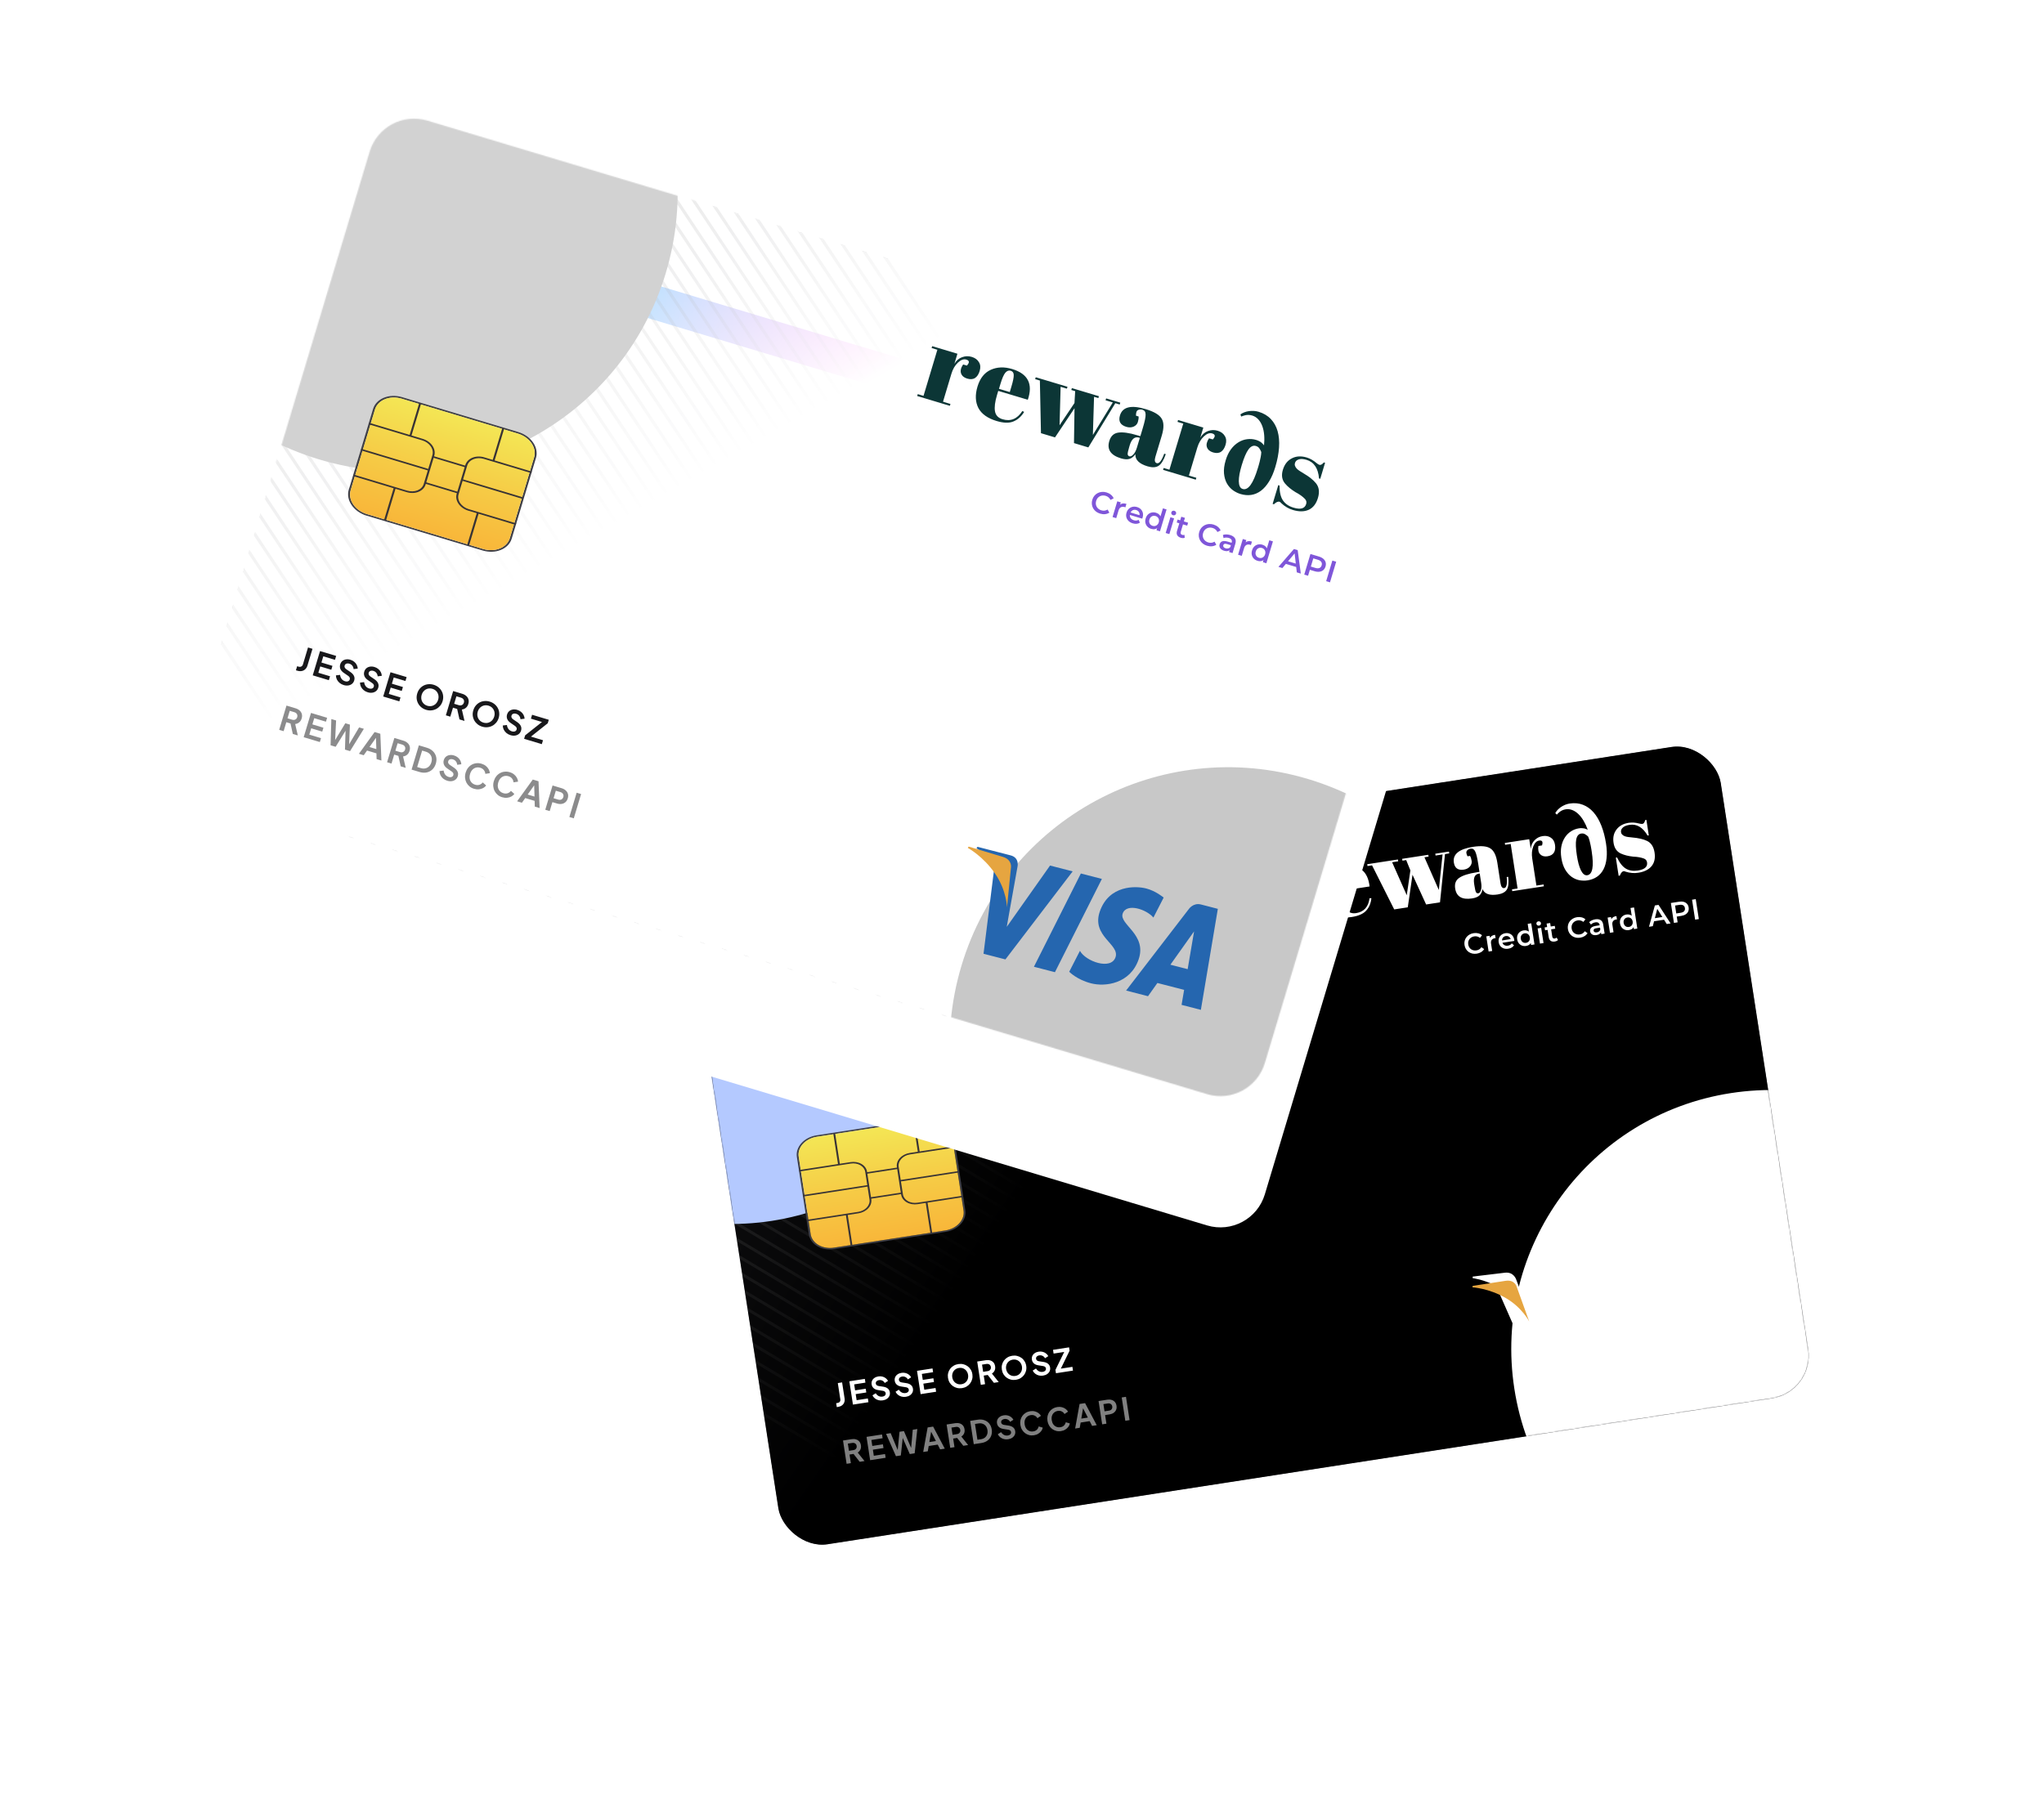 <svg width="1962" height="1732" viewBox="0 0 1962 1732" fill="none" xmlns="http://www.w3.org/2000/svg">
<g filter="url(#filter0_f_25_1902)">
<rect x="1602.14" y="1253.85" width="752.584" height="440.261" transform="rotate(171.009 1602.14 1253.85)" fill="url(#paint0_linear_25_1902)"/>
</g>
<rect x="656.8" y="863.601" width="1000.35" height="632.821" rx="41.451" transform="rotate(-8.784 656.8 863.601)" fill="#18181B"/>
<mask id="mask0_25_1902" style="mask-type:alpha" maskUnits="userSpaceOnUse" x="662" y="716" width="1075" height="768">
<rect x="656.8" y="863.601" width="1000.35" height="632.821" rx="41.451" transform="rotate(-8.784 656.8 863.601)" fill="white"/>
</mask>
<g mask="url(#mask0_25_1902)">
<g opacity="0.18">
<line x1="644.057" y1="847.717" x2="1525.13" y2="1374.28" stroke="white" stroke-width="2.763"/>
<line x1="631.247" y1="855.289" x2="1512.32" y2="1381.85" stroke="white" stroke-width="2.763"/>
<line x1="618.439" y1="862.861" x2="1499.51" y2="1389.42" stroke="white" stroke-width="2.763"/>
<line x1="605.623" y1="870.432" x2="1486.7" y2="1396.99" stroke="white" stroke-width="2.763"/>
<line x1="592.815" y1="878.004" x2="1473.89" y2="1404.57" stroke="white" stroke-width="2.763"/>
<line x1="580.002" y1="885.576" x2="1461.08" y2="1412.14" stroke="white" stroke-width="2.763"/>
<line x1="567.195" y1="893.148" x2="1448.27" y2="1419.71" stroke="white" stroke-width="2.763"/>
<line x1="554.384" y1="900.72" x2="1435.46" y2="1427.28" stroke="white" stroke-width="2.763"/>
<line x1="541.571" y1="908.292" x2="1422.65" y2="1434.85" stroke="white" stroke-width="2.763"/>
<line x1="528.761" y1="915.864" x2="1409.84" y2="1442.43" stroke="white" stroke-width="2.763"/>
<line x1="515.947" y1="923.436" x2="1397.02" y2="1450" stroke="white" stroke-width="2.763"/>
<line x1="503.138" y1="931.007" x2="1384.21" y2="1457.57" stroke="white" stroke-width="2.763"/>
<line x1="490.325" y1="938.58" x2="1371.4" y2="1465.14" stroke="white" stroke-width="2.763"/>
<line x1="477.516" y1="946.152" x2="1358.59" y2="1472.71" stroke="white" stroke-width="2.763"/>
<line x1="464.706" y1="953.724" x2="1345.78" y2="1480.28" stroke="white" stroke-width="2.763"/>
<line x1="451.892" y1="961.295" x2="1332.97" y2="1487.86" stroke="white" stroke-width="2.763"/>
<line x1="439.084" y1="968.867" x2="1320.16" y2="1495.43" stroke="white" stroke-width="2.763"/>
<line x1="426.27" y1="976.439" x2="1307.35" y2="1503" stroke="white" stroke-width="2.763"/>
<line x1="413.459" y1="984.011" x2="1294.53" y2="1510.57" stroke="white" stroke-width="2.763"/>
<line x1="400.649" y1="991.583" x2="1281.72" y2="1518.14" stroke="white" stroke-width="2.763"/>
<line x1="387.839" y1="999.155" x2="1268.91" y2="1525.72" stroke="white" stroke-width="2.763"/>
<line x1="375.029" y1="1006.73" x2="1256.1" y2="1533.29" stroke="white" stroke-width="2.763"/>
<line x1="362.213" y1="1014.3" x2="1243.29" y2="1540.86" stroke="white" stroke-width="2.763"/>
<line x1="349.405" y1="1021.87" x2="1230.48" y2="1548.43" stroke="white" stroke-width="2.763"/>
<line x1="336.596" y1="1029.44" x2="1217.67" y2="1556" stroke="white" stroke-width="2.763"/>
<line x1="323.782" y1="1037.01" x2="1204.86" y2="1563.58" stroke="white" stroke-width="2.763"/>
<line x1="310.97" y1="1044.59" x2="1192.04" y2="1571.15" stroke="white" stroke-width="2.763"/>
<line x1="298.16" y1="1052.16" x2="1179.24" y2="1578.72" stroke="white" stroke-width="2.763"/>
<line x1="285.35" y1="1059.73" x2="1166.43" y2="1586.29" stroke="white" stroke-width="2.763"/>
<line x1="272.541" y1="1067.3" x2="1153.62" y2="1593.86" stroke="white" stroke-width="2.763"/>
<line x1="259.726" y1="1074.87" x2="1140.8" y2="1601.44" stroke="white" stroke-width="2.763"/>
<line x1="660.022" y1="842.453" x2="1541.1" y2="1369.01" stroke="white" stroke-width="2.763"/>
<line x1="675.985" y1="837.191" x2="1557.06" y2="1363.75" stroke="white" stroke-width="2.763"/>
<line x1="691.954" y1="831.928" x2="1573.03" y2="1358.49" stroke="white" stroke-width="2.763"/>
<line x1="707.913" y1="826.665" x2="1588.99" y2="1353.23" stroke="white" stroke-width="2.763"/>
<line x1="723.878" y1="821.403" x2="1604.95" y2="1347.96" stroke="white" stroke-width="2.763"/>
<line x1="739.845" y1="816.14" x2="1620.92" y2="1342.7" stroke="white" stroke-width="2.763"/>
<line x1="755.807" y1="810.877" x2="1636.88" y2="1337.44" stroke="white" stroke-width="2.763"/>
<line x1="771.772" y1="805.614" x2="1652.85" y2="1332.18" stroke="white" stroke-width="2.763"/>
<line x1="787.735" y1="800.351" x2="1668.81" y2="1326.91" stroke="white" stroke-width="2.763"/>
<line x1="803.698" y1="795.088" x2="1684.77" y2="1321.65" stroke="white" stroke-width="2.763"/>
<line x1="819.66" y1="789.826" x2="1700.74" y2="1316.39" stroke="white" stroke-width="2.763"/>
<line x1="835.63" y1="784.562" x2="1716.71" y2="1311.12" stroke="white" stroke-width="2.763"/>
<line x1="851.593" y1="779.299" x2="1732.67" y2="1305.86" stroke="white" stroke-width="2.763"/>
<line x1="867.556" y1="774.036" x2="1748.63" y2="1300.6" stroke="white" stroke-width="2.763"/>
<line x1="883.519" y1="768.774" x2="1764.59" y2="1295.33" stroke="white" stroke-width="2.763"/>
<line x1="899.484" y1="763.511" x2="1780.56" y2="1290.07" stroke="white" stroke-width="2.763"/>
<line x1="915.446" y1="758.248" x2="1796.52" y2="1284.81" stroke="white" stroke-width="2.763"/>
<line x1="931.411" y1="752.986" x2="1812.49" y2="1279.55" stroke="white" stroke-width="2.763"/>
<line x1="947.376" y1="747.722" x2="1828.45" y2="1274.28" stroke="white" stroke-width="2.763"/>
<line x1="963.341" y1="742.46" x2="1844.42" y2="1269.02" stroke="white" stroke-width="2.763"/>
<line x1="979.304" y1="737.197" x2="1860.38" y2="1263.76" stroke="white" stroke-width="2.763"/>
<line x1="995.269" y1="731.934" x2="1876.34" y2="1258.5" stroke="white" stroke-width="2.763"/>
<line x1="1011.23" y1="726.671" x2="1892.31" y2="1253.23" stroke="white" stroke-width="2.763"/>
</g>
<rect x="656.8" y="863.601" width="1000.35" height="632.821" rx="41.451" transform="rotate(-8.784 656.8 863.601)" fill="url(#paint1_linear_25_1902)"/>
<g filter="url(#filter1_f_25_1902)">
<circle cx="702.857" cy="926.39" r="248.707" transform="rotate(-8.784 702.857 926.39)" fill="#B4C9FF"/>
</g>
<g filter="url(#filter2_f_25_1902)">
<circle cx="1699.38" cy="1295.3" r="248.707" transform="rotate(-8.784 1699.38 1295.3)" fill="white"/>
</g>
</g>
<path d="M926.606 1162.02L915.101 1087.56C913.619 1077.97 902.744 1071.66 890.854 1073.5L783.774 1090.05C771.881 1091.89 763.414 1101.18 764.896 1110.77L776.401 1185.23C777.883 1194.82 788.763 1201.12 800.653 1199.29L907.733 1182.74C919.623 1180.9 928.088 1171.61 926.606 1162.02ZM800.437 1197.89C789.499 1199.58 779.493 1193.78 778.13 1184.96L766.625 1110.5C765.262 1101.68 773.051 1093.13 783.989 1091.44L891.069 1074.9C902.002 1073.21 912.008 1079.01 913.372 1087.83L924.877 1162.29C926.239 1171.11 918.45 1179.66 907.517 1181.35L800.437 1197.89Z" fill="#3F3F46"/>
<path d="M907.526 1181.35L800.447 1197.89C795.189 1198.7 789.886 1197.8 785.704 1195.37C781.521 1192.95 778.801 1189.21 778.141 1184.97L766.635 1110.5C765.272 1101.68 773.061 1093.13 783.999 1091.44L891.078 1074.9C902.011 1073.21 912.017 1079.01 913.38 1087.83L924.886 1162.29C926.247 1171.11 918.459 1179.66 907.526 1181.35Z" fill="url(#paint2_linear_25_1902)"/>
<path d="M774.736 1172.53L774.52 1171.14L823.83 1163.52C827.097 1163.01 830.068 1161.48 832.09 1159.26C834.113 1157.04 835.022 1154.31 834.619 1151.68L830.526 1125.19C830.115 1122.55 828.425 1120.23 825.827 1118.72C823.228 1117.22 819.933 1116.65 816.665 1117.15L767.356 1124.77L767.14 1123.38L816.449 1115.76C820.176 1115.18 823.933 1115.83 826.897 1117.55C829.86 1119.26 831.787 1121.92 832.255 1124.92L836.348 1151.41C836.808 1154.41 835.772 1157.52 833.465 1160.06C831.159 1162.59 827.771 1164.34 824.045 1164.92L774.736 1172.53Z" fill="#383335"/>
<path d="M864.977 1146.99L860.884 1120.5C860.424 1117.49 861.461 1114.38 863.768 1111.85C866.074 1109.32 869.462 1107.57 873.189 1106.99L916.982 1100.22L917.198 1101.62L873.404 1108.39C870.137 1108.89 867.166 1110.43 865.143 1112.65C863.12 1114.87 862.21 1117.59 862.614 1120.23L866.706 1146.72C867.118 1149.35 868.808 1151.68 871.407 1153.19C874.006 1154.69 877.3 1155.26 880.569 1154.75L924.362 1147.99L924.578 1149.38L880.784 1156.15C877.057 1156.72 873.3 1156.08 870.336 1154.36C867.373 1152.64 865.445 1149.99 864.977 1146.99Z" fill="#383335"/>
<path d="M862.048 1122.3L861.833 1120.9L831.475 1125.59L831.691 1126.99L862.048 1122.3Z" fill="#383335"/>
<path d="M865.76 1146.31L865.544 1144.92L835.187 1149.61L835.402 1151L865.76 1146.31Z" fill="#383335"/>
<path d="M818.251 1195.86L813.609 1165.81L811.88 1166.08L816.521 1196.12L818.251 1195.86Z" fill="#383335"/>
<path d="M806.227 1118.05L801.585 1088.01L799.856 1088.28L804.498 1118.32L806.227 1118.05Z" fill="#383335"/>
<path d="M894.868 1184.02L890.226 1153.98L888.497 1154.24L893.138 1184.28L894.868 1184.02Z" fill="#383335"/>
<path d="M882.844 1106.21L878.202 1076.17L876.473 1076.44L881.115 1106.48L882.844 1106.21Z" fill="#383335"/>
<path d="M920.118 1125.75L919.902 1124.36L863.705 1133.04L863.92 1134.44L920.118 1125.75Z" fill="#383335"/>
<path d="M833.015 1139.21L832.799 1137.82L770.836 1147.39L771.052 1148.79L833.015 1139.21Z" fill="#383335"/>
<path d="M1534.59 1299.05L1514.98 1301.41L1510.15 1214.08L1529.77 1211.72L1534.59 1299.05ZM1481.38 1217.53L1474.43 1278.83L1469.69 1266.38L1469.69 1266.38L1455.41 1228.56C1455.41 1228.56 1453.07 1220.93 1444.56 1221.95L1413.64 1225.66L1413.57 1227.15C1413.57 1227.15 1423.47 1228.26 1436.04 1234.5L1467.93 1307.05L1488.37 1304.6L1502.5 1215L1481.38 1217.53V1217.53ZM1652.78 1284.88L1670.79 1282.72L1638 1198.74L1622.23 1200.63C1614.95 1201.5 1614.45 1208.12 1614.45 1208.12L1601 1291.09L1621.45 1288.64L1623 1275.39L1647.94 1272.4L1652.78 1284.88ZM1625.15 1257.1L1629.06 1223.73L1641.25 1255.16L1625.15 1257.1ZM1589.56 1225.69L1588.69 1206.92C1588.69 1206.92 1579.3 1204.21 1570.3 1205.29C1560.56 1206.46 1538.41 1214.08 1543.1 1237.66C1547.51 1259.84 1574.7 1256.86 1577.02 1268.51C1579.34 1280.16 1554.59 1280.99 1545.09 1274.61L1546.01 1294.24C1546.01 1294.24 1555.74 1298.04 1569.12 1296.43C1582.51 1294.82 1601.13 1284.5 1596.85 1263.01C1592.41 1240.68 1564.62 1241.89 1562.69 1232.18C1560.76 1222.47 1580.11 1221.43 1589.56 1225.69V1225.69Z" fill="white"/>
<path d="M1467.86 1268.8L1455.76 1235.2C1455.76 1235.2 1453.87 1228.39 1445.17 1229.73L1413.56 1234.62L1413.39 1235.98C1413.39 1235.98 1429.07 1236.78 1445.47 1246.32C1461.14 1255.45 1467.86 1268.8 1467.86 1268.8Z" fill="#E6A540"/>
<path d="M803.214 1350.98L802.633 1347.22L803.925 1347.02C804.887 1346.87 805.606 1346.48 806.083 1345.86C806.577 1345.21 806.753 1344.42 806.611 1343.5L804.202 1327.91L808.317 1327.27L810.703 1342.71C810.917 1344.1 810.803 1345.35 810.364 1346.49C809.944 1347.62 809.228 1348.56 808.216 1349.31C807.224 1350.06 805.987 1350.55 804.505 1350.78L803.214 1350.98ZM818.729 1348.58L815.271 1326.2L830.142 1323.9L830.699 1327.5L819.914 1329.17L820.801 1334.91L830.984 1333.34L831.541 1336.94L821.358 1338.51L822.258 1344.34L833.043 1342.68L833.6 1346.28L818.729 1348.58ZM847.373 1344.52C845.951 1344.74 844.589 1344.69 843.287 1344.35C842.005 1344.02 840.852 1343.46 839.829 1342.67C838.822 1341.86 838.023 1340.87 837.43 1339.69L840.597 1337.69C841.336 1338.89 842.273 1339.78 843.409 1340.37C844.542 1340.93 845.749 1341.11 847.031 1340.91C847.752 1340.8 848.356 1340.6 848.843 1340.3C849.346 1339.97 849.707 1339.59 849.926 1339.14C850.164 1338.7 850.24 1338.19 850.154 1337.63C850.051 1336.97 849.768 1336.46 849.302 1336.1C848.854 1335.72 848.22 1335.47 847.402 1335.35L842.893 1334.63C841.067 1334.36 839.63 1333.75 838.581 1332.81C837.533 1331.86 836.896 1330.66 836.67 1329.2C836.472 1327.91 836.607 1326.74 837.077 1325.66C837.566 1324.58 838.33 1323.68 839.367 1322.97C840.422 1322.23 841.681 1321.75 843.143 1321.52C844.485 1321.31 845.753 1321.36 846.949 1321.67C848.142 1321.96 849.204 1322.46 850.135 1323.18C851.083 1323.87 851.844 1324.75 852.418 1325.81L849.285 1327.83C848.671 1326.78 847.877 1326.02 846.903 1325.55C845.926 1325.07 844.857 1324.92 843.695 1325.1C843.014 1325.2 842.432 1325.42 841.948 1325.74C841.462 1326.04 841.101 1326.42 840.865 1326.89C840.647 1327.33 840.581 1327.83 840.668 1328.39C840.763 1329.02 841.049 1329.54 841.524 1329.95C841.995 1330.35 842.662 1330.62 843.523 1330.75L847.838 1331.41C849.711 1331.71 851.166 1332.31 852.205 1333.19C853.264 1334.08 853.91 1335.27 854.142 1336.77C854.34 1338.05 854.184 1339.23 853.675 1340.32C853.166 1341.4 852.374 1342.31 851.299 1343.05C850.224 1343.79 848.915 1344.28 847.373 1344.52ZM869.555 1341.09C868.133 1341.31 866.771 1341.26 865.469 1340.93C864.186 1340.59 863.034 1340.03 862.01 1339.25C861.003 1338.44 860.204 1337.44 859.612 1336.26L862.779 1334.27C863.518 1335.47 864.455 1336.36 865.591 1336.94C866.724 1337.5 867.931 1337.68 869.213 1337.49C869.934 1337.38 870.537 1337.17 871.024 1336.87C871.528 1336.54 871.889 1336.16 872.107 1335.72C872.346 1335.27 872.422 1334.77 872.335 1334.21C872.233 1333.54 871.949 1333.03 871.484 1332.68C871.035 1332.29 870.402 1332.04 869.583 1331.92L865.074 1331.21C863.248 1330.93 861.811 1330.33 860.763 1329.38C859.714 1328.44 859.077 1327.23 858.851 1325.77C858.653 1324.49 858.789 1323.31 859.258 1322.23C859.747 1321.15 860.511 1320.25 861.549 1319.54C862.604 1318.8 863.862 1318.32 865.324 1318.09C866.666 1317.89 867.935 1317.94 869.131 1318.24C870.323 1318.53 871.385 1319.03 872.316 1319.75C873.264 1320.45 874.025 1321.32 874.599 1322.38L871.467 1324.4C870.853 1323.35 870.059 1322.59 869.085 1322.13C868.108 1321.64 867.038 1321.49 865.877 1321.67C865.196 1321.77 864.613 1321.99 864.13 1322.31C863.643 1322.61 863.282 1322.99 863.047 1323.46C862.828 1323.9 862.762 1324.41 862.849 1324.97C862.945 1325.59 863.23 1326.11 863.705 1326.53C864.177 1326.93 864.843 1327.19 865.705 1327.32L870.02 1327.98C871.892 1328.29 873.348 1328.88 874.387 1329.77C875.446 1330.65 876.091 1331.84 876.323 1333.34C876.521 1334.62 876.366 1335.81 875.857 1336.89C875.347 1337.97 874.555 1338.89 873.48 1339.63C872.405 1340.37 871.097 1340.86 869.555 1341.09ZM883.689 1338.54L880.231 1316.16L895.102 1313.86L895.659 1317.47L884.874 1319.13L885.76 1324.87L895.944 1323.3L896.501 1326.9L886.317 1328.48L887.218 1334.3L898.003 1332.64L898.56 1336.24L883.689 1338.54ZM923.438 1332.77C921.795 1333.02 920.218 1332.97 918.707 1332.61C917.195 1332.25 915.828 1331.63 914.606 1330.75C913.383 1329.87 912.363 1328.78 911.546 1327.47C910.746 1326.14 910.218 1324.65 909.965 1323.01C909.708 1321.35 909.761 1319.77 910.126 1318.28C910.49 1316.79 911.122 1315.44 912.023 1314.23C912.923 1313.03 914.041 1312.03 915.376 1311.25C916.709 1310.45 918.206 1309.92 919.868 1309.67C921.53 1309.41 923.117 1309.46 924.629 1309.82C926.141 1310.18 927.508 1310.8 928.73 1311.68C929.949 1312.54 930.958 1313.62 931.755 1314.94C932.573 1316.24 933.11 1317.73 933.367 1319.39C933.62 1321.03 933.557 1322.61 933.176 1324.13C932.791 1325.62 932.149 1326.97 931.248 1328.18C930.348 1329.38 929.232 1330.39 927.899 1331.19C926.587 1331.98 925.1 1332.51 923.438 1332.77ZM922.862 1329.04C923.964 1328.87 924.946 1328.53 925.808 1328C926.667 1327.46 927.383 1326.79 927.956 1325.98C928.549 1325.17 928.951 1324.26 929.163 1323.24C929.395 1322.22 929.424 1321.15 929.251 1320.03C929.078 1318.91 928.728 1317.9 928.202 1317.02C927.693 1316.12 927.034 1315.37 926.225 1314.77C925.432 1314.16 924.546 1313.73 923.566 1313.49C922.586 1313.26 921.545 1313.22 920.444 1313.39C919.362 1313.56 918.39 1313.9 917.528 1314.43C916.665 1314.95 915.939 1315.63 915.35 1316.46C914.777 1317.26 914.375 1318.17 914.143 1319.19C913.908 1320.19 913.877 1321.26 914.05 1322.38C914.224 1323.5 914.575 1324.51 915.104 1325.41C915.633 1326.32 916.292 1327.06 917.081 1327.66C917.89 1328.25 918.787 1328.68 919.77 1328.94C920.75 1329.17 921.781 1329.21 922.862 1329.04ZM941.462 1329.61L938.004 1307.23L946.325 1305.95C947.847 1305.71 949.232 1305.79 950.481 1306.17C951.746 1306.53 952.791 1307.18 953.616 1308.14C954.437 1309.08 954.964 1310.3 955.196 1311.81C955.435 1313.35 955.267 1314.72 954.693 1315.91C954.139 1317.11 953.282 1318.06 952.12 1318.77L958.645 1326.96L954.019 1327.67L947.004 1318.7L949.889 1319.85L944.271 1320.72L945.547 1328.98L941.462 1329.61ZM943.714 1317.12L948.01 1316.45C948.751 1316.34 949.37 1316.1 949.867 1315.74C950.362 1315.35 950.719 1314.88 950.939 1314.31C951.159 1313.74 951.216 1313.12 951.111 1312.44C951.003 1311.74 950.76 1311.16 950.382 1310.7C950.001 1310.23 949.518 1309.89 948.934 1309.7C948.347 1309.48 947.683 1309.43 946.942 1309.54L942.646 1310.21L943.714 1317.12ZM975.135 1324.78C973.492 1325.03 971.915 1324.98 970.404 1324.62C968.892 1324.26 967.525 1323.64 966.303 1322.76C965.08 1321.88 964.06 1320.79 963.243 1319.48C962.443 1318.15 961.915 1316.66 961.662 1315.02C961.405 1313.36 961.458 1311.78 961.823 1310.29C962.187 1308.8 962.819 1307.45 963.72 1306.24C964.62 1305.04 965.738 1304.05 967.073 1303.26C968.406 1302.46 969.903 1301.94 971.565 1301.68C973.227 1301.42 974.814 1301.47 976.326 1301.84C977.838 1302.2 979.205 1302.82 980.427 1303.69C981.646 1304.55 982.655 1305.64 983.452 1306.95C984.27 1308.26 984.807 1309.74 985.064 1311.4C985.317 1313.05 985.254 1314.63 984.873 1316.14C984.488 1317.63 983.846 1318.98 982.945 1320.19C982.045 1321.4 980.929 1322.4 979.596 1323.2C978.284 1324 976.797 1324.52 975.135 1324.78ZM974.559 1321.06C975.661 1320.89 976.643 1320.54 977.505 1320.02C978.364 1319.47 979.08 1318.8 979.653 1317.99C980.246 1317.18 980.648 1316.27 980.86 1315.25C981.092 1314.23 981.121 1313.16 980.948 1312.04C980.775 1310.92 980.425 1309.92 979.899 1309.03C979.39 1308.13 978.731 1307.38 977.922 1306.79C977.129 1306.17 976.243 1305.74 975.263 1305.51C974.283 1305.27 973.242 1305.23 972.141 1305.4C971.059 1305.57 970.087 1305.92 969.225 1306.44C968.362 1306.96 967.636 1307.64 967.047 1308.47C966.474 1309.27 966.072 1310.19 965.84 1311.21C965.605 1312.21 965.574 1313.27 965.747 1314.39C965.921 1315.51 966.272 1316.52 966.801 1317.43C967.33 1318.33 967.989 1319.08 968.778 1319.67C969.587 1320.27 970.484 1320.69 971.467 1320.95C972.447 1321.19 973.478 1321.22 974.559 1321.06ZM1001.21 1320.75C999.783 1320.97 998.421 1320.92 997.119 1320.58C995.837 1320.25 994.684 1319.69 993.661 1318.9C992.654 1318.1 991.855 1317.1 991.262 1315.92L994.43 1313.93C995.168 1315.12 996.106 1316.01 997.242 1316.6C998.374 1317.16 999.582 1317.34 1000.86 1317.14C1001.58 1317.03 1002.19 1316.83 1002.67 1316.53C1003.18 1316.2 1003.54 1315.82 1003.76 1315.37C1004 1314.93 1004.07 1314.42 1003.99 1313.86C1003.88 1313.2 1003.6 1312.69 1003.13 1312.33C1002.69 1311.95 1002.05 1311.7 1001.23 1311.58L996.725 1310.86C994.899 1310.59 993.462 1309.98 992.413 1309.04C991.365 1308.09 990.728 1306.89 990.502 1305.43C990.304 1304.15 990.44 1302.97 990.909 1301.89C991.398 1300.81 992.162 1299.91 993.2 1299.2C994.255 1298.46 995.513 1297.98 996.975 1297.75C998.317 1297.55 999.586 1297.6 1000.78 1297.9C1001.97 1298.19 1003.04 1298.69 1003.97 1299.41C1004.92 1300.1 1005.68 1300.98 1006.25 1302.04L1003.12 1304.06C1002.5 1303.01 1001.71 1302.25 1000.74 1301.79C999.758 1301.3 998.689 1301.15 997.527 1301.33C996.846 1301.43 996.264 1301.65 995.781 1301.97C995.294 1302.27 994.933 1302.65 994.697 1303.12C994.479 1303.56 994.413 1304.06 994.5 1304.63C994.596 1305.25 994.881 1305.77 995.356 1306.18C995.828 1306.58 996.494 1306.85 997.355 1306.98L1001.67 1307.64C1003.54 1307.94 1005 1308.54 1006.04 1309.42C1007.1 1310.31 1007.74 1311.5 1007.97 1313C1008.17 1314.28 1008.02 1315.47 1007.51 1316.55C1007 1317.63 1006.21 1318.54 1005.13 1319.28C1004.06 1320.02 1002.75 1320.51 1001.21 1320.75ZM1013.6 1318.47L1013.1 1315.25L1021.54 1298.02L1011.33 1299.6L1010.77 1295.99L1026.18 1293.61L1026.68 1296.82L1018.27 1314.06L1029.38 1312.34L1029.94 1315.94L1013.6 1318.47Z" fill="white"/>
<path opacity="0.5" d="M812.645 1405.44L809.187 1383.06L817.508 1381.78C819.03 1381.54 820.415 1381.61 821.663 1382C822.929 1382.35 823.974 1383.01 824.799 1383.97C825.62 1384.91 826.147 1386.13 826.379 1387.63C826.618 1389.18 826.45 1390.55 825.876 1391.74C825.322 1392.93 824.465 1393.89 823.303 1394.6L829.828 1402.79L825.202 1403.5L818.187 1394.53L821.071 1395.68L815.454 1396.55L816.73 1404.81L812.645 1405.44ZM814.897 1392.95L819.193 1392.28C819.934 1392.17 820.553 1391.93 821.05 1391.56C821.545 1391.18 821.902 1390.7 822.122 1390.14C822.342 1389.57 822.399 1388.95 822.294 1388.27C822.186 1387.56 821.942 1386.99 821.565 1386.53C821.184 1386.06 820.701 1385.72 820.117 1385.53C819.53 1385.31 818.866 1385.26 818.125 1385.37L813.829 1386.04L814.897 1392.95ZM835.237 1401.95L831.779 1379.57L846.649 1377.27L847.206 1380.88L836.421 1382.55L837.308 1388.28L847.492 1386.71L848.049 1390.31L837.865 1391.89L838.765 1397.72L849.55 1396.05L850.107 1399.65L835.237 1401.95ZM860.01 1398.12L850.543 1376.67L854.929 1375.99L862.593 1394.34L861.452 1394.52L863.431 1374.68L867.667 1374.03L875.511 1392.35L874.369 1392.52L876.138 1372.72L880.524 1372.04L877.974 1395.35L873.288 1396.07L865.462 1378.27L866.784 1378.07L864.696 1397.4L860.01 1398.12ZM886.157 1394.08L890.42 1370.51L895.707 1369.69L906.886 1390.88L902.44 1391.57L900.105 1387.01L891.453 1388.34L890.573 1393.4L886.157 1394.08ZM892.068 1384.56L898.376 1383.58L892.929 1373.01L894.071 1372.84L892.068 1384.56ZM912.108 1390.07L908.649 1367.69L916.971 1366.41C918.493 1366.17 919.878 1366.25 921.126 1366.63C922.391 1366.99 923.436 1367.64 924.261 1368.6C925.083 1369.54 925.61 1370.76 925.842 1372.27C926.081 1373.81 925.913 1375.18 925.339 1376.37C924.785 1377.57 923.927 1378.52 922.766 1379.23L929.291 1387.42L924.665 1388.13L917.649 1379.16L920.534 1380.31L914.917 1381.18L916.193 1389.44L912.108 1390.07ZM914.36 1377.58L918.655 1376.91C919.397 1376.8 920.016 1376.56 920.513 1376.2C921.007 1375.81 921.365 1375.34 921.585 1374.77C921.805 1374.2 921.862 1373.58 921.757 1372.9C921.648 1372.2 921.405 1371.62 921.028 1371.16C920.647 1370.69 920.164 1370.35 919.58 1370.16C918.993 1369.94 918.329 1369.89 917.588 1370L913.292 1370.67L914.36 1377.58ZM934.7 1386.58L931.242 1364.2L938.542 1363.08C940.905 1362.71 943.032 1362.87 944.923 1363.57C946.831 1364.23 948.395 1365.34 949.616 1366.87C950.835 1368.38 951.614 1370.24 951.954 1372.44C952.291 1374.63 952.111 1376.64 951.413 1378.5C950.711 1380.33 949.554 1381.86 947.94 1383.09C946.343 1384.3 944.363 1385.09 942 1385.46L934.7 1386.58ZM938.228 1382.35L941.533 1381.84C943.055 1381.6 944.319 1381.09 945.324 1380.3C946.347 1379.48 947.082 1378.47 947.529 1377.25C947.974 1376.01 948.077 1374.62 947.839 1373.08C947.597 1371.52 947.079 1370.22 946.285 1369.2C945.491 1368.17 944.485 1367.44 943.268 1366.99C942.07 1366.54 940.711 1366.43 939.189 1366.67L935.884 1367.18L938.228 1382.35ZM967.715 1381.85C966.293 1382.07 964.931 1382.02 963.629 1381.68C962.346 1381.35 961.194 1380.79 960.17 1380C959.163 1379.19 958.364 1378.2 957.772 1377.02L960.939 1375.02C961.678 1376.22 962.615 1377.11 963.751 1377.7C964.884 1378.26 966.091 1378.44 967.373 1378.24C968.094 1378.13 968.697 1377.93 969.184 1377.63C969.688 1377.3 970.049 1376.92 970.267 1376.47C970.506 1376.03 970.582 1375.52 970.495 1374.96C970.393 1374.3 970.109 1373.79 969.644 1373.43C969.195 1373.05 968.562 1372.8 967.743 1372.68L963.234 1371.96C961.408 1371.69 959.971 1371.08 958.923 1370.14C957.874 1369.19 957.237 1367.99 957.011 1366.53C956.813 1365.25 956.949 1364.07 957.418 1362.99C957.907 1361.91 958.671 1361.01 959.709 1360.3C960.764 1359.56 962.022 1359.08 963.484 1358.85C964.826 1358.64 966.095 1358.69 967.291 1359C968.483 1359.29 969.545 1359.79 970.476 1360.51C971.424 1361.2 972.185 1362.08 972.759 1363.14L969.627 1365.16C969.013 1364.11 968.219 1363.35 967.245 1362.88C966.268 1362.4 965.198 1362.25 964.037 1362.43C963.356 1362.53 962.773 1362.75 962.29 1363.07C961.803 1363.37 961.442 1363.75 961.207 1364.22C960.988 1364.66 960.922 1365.16 961.009 1365.72C961.105 1366.35 961.39 1366.87 961.865 1367.28C962.337 1367.68 963.003 1367.95 963.865 1368.08L968.18 1368.74C970.052 1369.04 971.508 1369.64 972.547 1370.52C973.606 1371.41 974.251 1372.6 974.483 1374.1C974.681 1375.38 974.526 1376.56 974.017 1377.65C973.507 1378.73 972.715 1379.64 971.64 1380.38C970.565 1381.12 969.257 1381.61 967.715 1381.85ZM992.419 1378.03C990.817 1378.28 989.29 1378.22 987.839 1377.85C986.407 1377.48 985.1 1376.85 983.918 1375.96C982.756 1375.08 981.786 1373.98 981.008 1372.66C980.231 1371.35 979.714 1369.86 979.457 1368.2C979.2 1366.53 979.234 1364.96 979.558 1363.47C979.899 1361.97 980.491 1360.62 981.335 1359.45C982.195 1358.25 983.263 1357.26 984.538 1356.49C985.811 1355.7 987.248 1355.18 988.85 1354.93C990.452 1354.69 991.926 1354.73 993.271 1355.08C994.636 1355.42 995.829 1355.98 996.85 1356.74C997.867 1357.49 998.648 1358.36 999.193 1359.36L995.792 1361.64C995.198 1360.59 994.345 1359.77 993.232 1359.21C992.116 1358.62 990.847 1358.44 989.426 1358.66C988.024 1358.87 986.833 1359.4 985.854 1360.22C984.894 1361.05 984.204 1362.09 983.783 1363.34C983.381 1364.6 983.301 1366 983.543 1367.56C983.784 1369.13 984.286 1370.45 985.05 1371.55C985.83 1372.61 986.802 1373.4 987.966 1373.89C989.149 1374.39 990.442 1374.53 991.844 1374.31C993.266 1374.09 994.422 1373.54 995.312 1372.67C996.199 1371.77 996.766 1370.73 997.013 1369.54L1000.94 1370.69C1000.73 1371.81 1000.25 1372.89 999.505 1373.93C998.76 1374.94 997.788 1375.82 996.59 1376.56C995.412 1377.3 994.022 1377.79 992.419 1378.03ZM1018.41 1374.02C1016.81 1374.27 1015.29 1374.2 1013.83 1373.83C1012.4 1373.46 1011.1 1372.83 1009.91 1371.95C1008.75 1371.06 1007.78 1369.96 1007 1368.65C1006.23 1367.33 1005.71 1365.84 1005.45 1364.18C1005.2 1362.52 1005.23 1360.94 1005.55 1359.46C1005.89 1357.95 1006.49 1356.61 1007.33 1355.43C1008.19 1354.23 1009.26 1353.25 1010.53 1352.47C1011.81 1351.68 1013.24 1351.16 1014.85 1350.92C1016.45 1350.67 1017.92 1350.72 1019.27 1351.06C1020.63 1351.41 1021.82 1351.96 1022.84 1352.73C1023.86 1353.47 1024.64 1354.34 1025.19 1355.35L1021.79 1357.63C1021.19 1356.57 1020.34 1355.76 1019.23 1355.19C1018.11 1354.6 1016.84 1354.42 1015.42 1354.64C1014.02 1354.86 1012.83 1355.38 1011.85 1356.21C1010.89 1357.03 1010.2 1358.07 1009.78 1359.33C1009.38 1360.58 1009.3 1361.99 1009.54 1363.55C1009.78 1365.11 1010.28 1366.44 1011.05 1367.53C1011.83 1368.6 1012.8 1369.38 1013.96 1369.88C1015.14 1370.37 1016.44 1370.51 1017.84 1370.29C1019.26 1370.07 1020.42 1369.53 1021.31 1368.65C1022.19 1367.75 1022.76 1366.71 1023.01 1365.53L1026.94 1366.67C1026.72 1367.79 1026.24 1368.87 1025.5 1369.91C1024.76 1370.93 1023.78 1371.8 1022.59 1372.54C1021.41 1373.28 1020.02 1373.77 1018.41 1374.02ZM1032.01 1371.55L1036.27 1347.97L1041.56 1347.16L1052.74 1368.35L1048.29 1369.03L1045.95 1364.47L1037.3 1365.81L1036.42 1370.87L1032.01 1371.55ZM1037.92 1362.02L1044.23 1361.05L1038.78 1350.48L1039.92 1350.3L1037.92 1362.02ZM1057.96 1367.54L1054.5 1345.16L1062.85 1343.87C1064.37 1343.63 1065.76 1343.71 1067.01 1344.09C1068.27 1344.45 1069.32 1345.1 1070.14 1346.06C1070.96 1347 1071.49 1348.22 1071.72 1349.73C1071.95 1351.21 1071.81 1352.53 1071.29 1353.7C1070.79 1354.84 1070 1355.78 1068.93 1356.52C1067.85 1357.26 1066.55 1357.75 1065.03 1357.99L1060.77 1358.65L1062.04 1366.91L1057.96 1367.54ZM1060.21 1355.04L1064.54 1354.37C1065.28 1354.26 1065.9 1354.02 1066.39 1353.66C1066.89 1353.27 1067.24 1352.8 1067.46 1352.23C1067.68 1351.66 1067.74 1351.04 1067.64 1350.36C1067.53 1349.66 1067.29 1349.08 1066.91 1348.62C1066.53 1348.15 1066.04 1347.81 1065.46 1347.62C1064.87 1347.4 1064.21 1347.35 1063.47 1347.46L1059.14 1348.13L1060.21 1355.04ZM1080.17 1364.11L1076.71 1341.73L1080.8 1341.1L1084.25 1363.48L1080.17 1364.11Z" fill="white"/>
<g clip-path="url(#clip0_25_1902)">
<path d="M1249.17 842.299C1246.78 842.669 1244.91 844.55 1243.58 847.942C1242.24 851.334 1241.9 855.169 1242.56 859.448L1246.59 885.507L1253.49 884.44L1253.76 886.191L1223.43 890.876L1223.16 889.126L1228.5 888.3L1221.9 845.516L1216.55 846.342L1216.28 844.592L1239.71 840.973L1241.15 850.307C1241.49 846.871 1242.72 844.093 1244.84 841.972C1246.96 839.787 1249.54 838.459 1252.59 837.988C1255.64 837.517 1258.24 838.012 1260.39 839.472C1262.59 840.857 1263.94 843.138 1264.43 846.314C1264.91 849.426 1264.57 851.934 1263.4 853.84C1262.24 855.746 1260.16 856.929 1257.18 857.389C1254.26 857.84 1251.94 857.203 1250.21 855.478C1248.55 853.744 1247.98 851.079 1248.48 847.483L1251.98 846.942C1253.09 843.386 1252.16 841.838 1249.17 842.299ZM1297.58 880.419C1289.22 881.711 1282.6 880.543 1277.72 876.915C1272.9 873.213 1269.9 867.537 1268.72 859.888C1267.53 852.174 1268.95 845.914 1272.99 841.11C1277.09 836.295 1282.77 833.327 1290.03 832.205C1304.75 829.933 1312.95 836.231 1314.65 851.101L1287.23 855.336L1287.82 859.128C1288.8 865.481 1290.35 870.153 1292.47 873.144C1294.59 876.135 1297.66 877.32 1301.68 876.699C1309.2 875.538 1313.51 870.757 1314.6 862.359L1316.39 862.38C1315.88 867.238 1314.21 871.214 1311.37 874.307C1308.59 877.39 1303.99 879.428 1297.58 880.419ZM1287.03 853.377L1297.04 851.83L1296.31 847.065C1295.5 841.814 1294.62 838.299 1293.68 836.519C1292.8 834.665 1291.42 833.883 1289.54 834.173C1287.72 834.453 1286.52 835.701 1285.94 837.915C1285.4 840.055 1285.52 843.62 1286.29 848.612L1287.03 853.377ZM1346.18 826.32L1345.91 824.57L1371 820.695L1371.27 822.445L1367.28 823.061L1381.1 854.478L1384.69 820.373L1377.98 821.409L1377.71 819.659L1390.84 817.631L1391.11 819.382L1387.02 820.012L1382.23 866.349L1368.91 868.406L1355.84 839.861L1351.31 871.124L1338.28 873.137L1317.01 830.826L1312.64 831.501L1312.37 829.751L1341.83 825.201L1342.1 826.951L1336.27 827.852L1350.32 859.53L1353.8 835.696L1349.78 825.764L1346.18 826.32ZM1417.29 837.539L1420.11 837.103L1418.95 829.616C1418 823.458 1417.01 819.396 1415.98 817.432C1415 815.393 1413.54 814.524 1411.59 814.824C1410.42 815.004 1409.4 815.494 1408.53 816.292C1407.71 817.016 1407.39 817.928 1407.56 819.03C1407.72 820.068 1408.08 821.107 1408.64 822.149L1411.07 821.774C1411.8 823.055 1412.31 824.668 1412.62 826.613C1412.91 828.492 1412.35 830.271 1410.95 831.947C1409.54 833.559 1407.6 834.555 1405.14 834.935C1399.56 835.796 1396.36 833.537 1395.53 828.156C1394.3 820.183 1400.46 815.15 1414.01 813.057C1421.72 811.866 1427.24 812.374 1430.57 814.581C1433.95 816.713 1436.18 821.28 1437.26 828.281L1440.31 848.02C1440.83 851.391 1442.03 852.931 1443.91 852.641C1446.12 852.3 1446.9 848.761 1446.26 842.025L1447.73 841.897C1448.35 847.641 1447.89 851.728 1446.34 854.158C1444.79 856.587 1441.87 858.132 1437.6 858.793C1429.82 859.995 1424.97 858.287 1423.07 853.67C1422.6 856.264 1421.62 858.274 1420.12 859.701C1418.61 861.128 1416.24 862.092 1413 862.593C1403.4 864.075 1398 860.893 1396.79 853.05C1396.08 848.447 1397.41 845.023 1400.78 842.777C1404.2 840.456 1409.7 838.71 1417.29 837.539ZM1415.25 850.099C1415.77 853.47 1416.26 855.617 1416.74 856.539C1417.28 857.451 1418.03 857.832 1419.01 857.682C1420.04 857.522 1420.86 856.566 1421.45 854.816C1422.1 852.99 1422.2 850.619 1421.75 847.702L1420.35 838.659L1419.67 838.764C1415.65 839.385 1414.1 842.645 1415.01 848.544L1415.25 850.099ZM1477.36 807.056C1474.96 807.426 1473.09 809.308 1471.76 812.699C1470.42 816.091 1470.09 819.926 1470.75 824.205L1474.77 850.264L1481.67 849.198L1481.94 850.948L1451.61 855.634L1451.34 853.883L1456.69 853.057L1450.08 810.274L1444.73 811.1L1444.46 809.349L1467.89 805.73L1469.33 815.065C1469.67 811.629 1470.9 808.85 1473.02 806.729C1475.14 804.544 1477.72 803.216 1480.77 802.745C1483.82 802.275 1486.42 802.769 1488.57 804.229C1490.77 805.614 1492.12 807.895 1492.61 811.071C1493.09 814.183 1492.75 816.692 1491.58 818.597C1490.42 820.503 1488.34 821.686 1485.36 822.147C1482.44 822.597 1480.12 821.96 1478.4 820.236C1476.73 818.501 1476.16 815.836 1476.66 812.24L1480.16 811.7C1481.27 808.143 1480.34 806.595 1477.36 807.056ZM1527.84 817.463C1527.79 817.115 1527.68 816.419 1527.52 815.374C1527.35 814.298 1527.13 813.085 1526.86 811.733C1526.58 810.35 1526.24 808.896 1525.85 807.369C1525.45 805.843 1524.97 804.441 1524.42 803.166C1523.51 802.302 1522.52 801.564 1521.45 800.951C1520.41 800.301 1519.16 800.089 1517.71 800.314C1515.24 800.695 1513.67 802.59 1512.99 806C1512.35 809.404 1512.56 814.493 1513.6 821.267C1514.06 824.242 1514.61 826.945 1515.24 829.374C1515.91 831.799 1516.65 833.857 1517.46 835.546C1518.3 837.23 1519.23 838.497 1520.24 839.347C1521.27 840.191 1522.39 840.52 1523.6 840.334C1528.66 839.552 1530.08 831.928 1527.84 817.463ZM1524.04 796.661C1522.95 793.589 1521.66 790.775 1520.16 788.219C1518.66 785.631 1517 783.458 1515.17 781.698C1513.38 779.934 1511.42 778.631 1509.32 777.79C1507.24 776.944 1505.1 776.692 1502.88 777.034C1501.62 777.229 1500.48 777.566 1499.49 778.044C1498.53 778.517 1497.7 779.034 1497.01 779.594C1496.31 780.123 1495.74 780.632 1495.3 781.122C1494.88 781.575 1494.58 781.914 1494.39 782.138L1492.89 780.667C1493.5 779.568 1494.28 778.509 1495.22 777.488C1496.2 776.462 1497.29 775.548 1498.49 774.746C1499.7 773.945 1500.99 773.259 1502.36 772.691C1503.76 772.118 1505.17 771.722 1506.6 771.502C1511.28 770.778 1515.55 771.171 1519.42 772.681C1523.28 774.16 1526.68 776.583 1529.63 779.951C1532.58 783.319 1535.07 787.554 1537.09 792.654C1539.11 797.754 1540.61 803.532 1541.61 809.99C1542.42 815.212 1542.59 819.885 1542.12 824.007C1541.69 828.126 1540.7 831.681 1539.15 834.675C1537.6 837.637 1535.52 840.015 1532.91 841.812C1530.33 843.571 1527.29 844.723 1523.77 845.265C1521.34 845.642 1518.79 845.598 1516.12 845.134C1513.48 844.635 1510.99 843.562 1508.63 841.918C1506.3 840.268 1504.24 837.961 1502.45 834.996C1500.66 831.999 1499.41 828.19 1498.69 823.569C1498.08 819.581 1498.08 815.951 1498.71 812.678C1499.37 809.4 1500.49 806.554 1502.06 804.14C1503.63 801.694 1505.58 799.724 1507.91 798.23C1510.23 796.704 1512.78 795.727 1515.57 795.296C1516.65 795.13 1517.63 795.076 1518.51 795.134C1519.39 795.16 1520.17 795.251 1520.84 795.406C1521.51 795.562 1522.11 795.761 1522.63 796.004C1523.15 796.216 1523.62 796.435 1524.04 796.661ZM1553.7 840.861L1551.01 823.456L1552.18 823.276C1554.73 828.655 1557.61 832.259 1560.82 834.087C1564.02 835.916 1567.76 836.499 1572.04 835.838C1578.65 834.817 1581.63 832.2 1580.98 827.986C1580.7 826.171 1579.68 824.935 1577.92 824.278C1575.17 823.242 1571.76 822.641 1567.68 822.474C1563.1 821.988 1559.16 821.003 1555.88 819.518C1551.95 817.735 1549.6 814.316 1548.82 809.259C1548.04 804.203 1548.97 799.944 1551.62 796.481C1554.26 792.954 1558.18 790.79 1563.36 789.989C1566.54 789.498 1569.93 789.738 1573.53 790.709C1574.84 791.037 1575.82 791.151 1576.47 791.051C1577.12 790.951 1577.63 790.639 1578.02 790.115C1578.4 789.591 1578.82 788.663 1579.28 787.332L1580.35 787.166L1582.65 802.043L1581.48 802.224C1576.87 794.307 1571.1 790.885 1564.16 791.956C1561.12 792.426 1558.93 793.328 1557.61 794.66C1556.28 795.928 1555.74 797.372 1555.99 798.992C1556.14 799.965 1556.49 800.707 1557.03 801.221C1557.57 801.669 1557.98 802.003 1558.28 802.222C1558.58 802.442 1559.05 802.668 1559.68 802.902C1560.31 803.071 1560.83 803.223 1561.25 803.358C1561.66 803.427 1562.27 803.532 1563.09 803.671C1563.97 803.8 1564.61 803.867 1565.01 803.872C1569.59 804.293 1572.91 804.775 1574.99 805.317C1577.05 805.794 1579.05 806.481 1580.98 807.378C1584.93 809.291 1587.33 813.002 1588.18 818.512C1589.02 823.957 1588.04 828.356 1585.24 831.709C1582.43 834.997 1578.2 837.077 1572.56 837.948C1568.54 838.568 1564.51 838.229 1560.46 836.93C1559.6 836.531 1558.94 836.367 1558.49 836.437C1557.07 836.658 1555.86 838.072 1554.87 840.681L1553.7 840.861Z" fill="white"/>
<path d="M1417.51 915.625C1416.05 915.85 1414.65 915.823 1413.32 915.543C1412.01 915.242 1410.82 914.726 1409.75 913.995C1408.7 913.242 1407.83 912.304 1407.13 911.179C1406.44 910.055 1405.98 908.781 1405.76 907.359C1405.54 905.937 1405.59 904.585 1405.91 903.303C1406.24 902.021 1406.8 900.87 1407.59 899.852C1408.39 898.815 1409.36 897.963 1410.53 897.298C1411.7 896.614 1413.02 896.158 1414.49 895.93C1416.06 895.688 1417.53 895.74 1418.91 896.087C1420.29 896.416 1421.5 897.04 1422.56 897.96L1420.6 900.475C1419.79 899.835 1418.93 899.398 1418.02 899.166C1417.1 898.915 1416.14 898.868 1415.14 899.022C1414.14 899.177 1413.24 899.484 1412.45 899.941C1411.68 900.396 1411.03 900.972 1410.51 901.67C1410 902.364 1409.63 903.149 1409.41 904.023C1409.21 904.894 1409.19 905.821 1409.34 906.806C1409.49 907.79 1409.8 908.668 1410.25 909.437C1410.72 910.204 1411.31 910.842 1412 911.351C1412.71 911.857 1413.51 912.21 1414.38 912.412C1415.27 912.61 1416.21 912.632 1417.22 912.477C1418.22 912.323 1419.12 911.997 1419.92 911.5C1420.72 910.984 1421.4 910.291 1421.98 909.418L1424.61 911.251C1423.88 912.428 1422.91 913.39 1421.7 914.137C1420.49 914.884 1419.09 915.38 1417.51 915.625ZM1428.9 913.584L1426.65 898.981L1429.9 898.478L1430.52 902.498L1429.96 901.381C1430.24 900.329 1430.81 899.476 1431.66 898.822C1432.53 898.165 1433.67 897.728 1435.07 897.511L1435.58 900.766C1435.42 900.752 1435.29 900.755 1435.16 900.774C1435.03 900.776 1434.9 900.786 1434.77 900.806C1433.48 901.006 1432.51 901.548 1431.86 902.432C1431.21 903.298 1431 904.478 1431.23 905.973L1432.32 913.056L1428.9 913.584ZM1447.77 910.866C1446.15 911.116 1444.68 911.017 1443.36 910.567C1442.06 910.097 1440.98 909.349 1440.13 908.322C1439.3 907.293 1438.77 906.059 1438.55 904.618C1438.32 903.16 1438.45 901.825 1438.91 900.615C1439.39 899.383 1440.15 898.361 1441.18 897.548C1442.23 896.732 1443.49 896.212 1444.94 895.987C1446.37 895.767 1447.68 895.881 1448.89 896.329C1450.1 896.778 1451.11 897.518 1451.92 898.549C1452.73 899.581 1453.26 900.863 1453.49 902.394C1453.52 902.54 1453.53 902.706 1453.54 902.891C1453.57 903.073 1453.59 903.248 1453.6 903.415L1441.43 905.294L1441.08 903.024L1451.44 901.424L1450.21 902.342C1450.1 901.5 1449.81 900.788 1449.35 900.207C1448.89 899.625 1448.31 899.201 1447.61 898.935C1446.94 898.666 1446.19 898.595 1445.37 898.722C1444.53 898.851 1443.82 899.147 1443.24 899.611C1442.67 900.071 1442.26 900.658 1442 901.37C1441.75 902.062 1441.69 902.845 1441.83 903.72L1441.91 904.267C1442.05 905.142 1442.37 905.886 1442.87 906.499C1443.38 907.111 1444.02 907.544 1444.81 907.796C1445.59 908.048 1446.46 908.101 1447.41 907.954C1448.23 907.827 1448.95 907.586 1449.57 907.229C1450.18 906.873 1450.7 906.381 1451.13 905.756L1453.29 907.578C1452.75 908.445 1452.01 909.166 1451.07 909.74C1450.15 910.293 1449.05 910.669 1447.77 910.866ZM1464.86 908.226C1463.46 908.443 1462.14 908.329 1460.92 907.884C1459.71 907.417 1458.7 906.677 1457.89 905.664C1457.08 904.65 1456.55 903.387 1456.32 901.874C1456.09 900.36 1456.2 898.998 1456.67 897.788C1457.14 896.577 1457.88 895.576 1458.89 894.784C1459.93 893.99 1461.15 893.484 1462.55 893.267C1463.77 893.079 1464.91 893.183 1465.96 893.581C1467.01 893.96 1467.9 894.653 1468.63 895.66C1469.37 896.667 1469.87 898.027 1470.13 899.741C1470.39 901.436 1470.34 902.882 1469.96 904.079C1469.58 905.257 1468.95 906.195 1468.07 906.891C1467.19 907.587 1466.12 908.032 1464.86 908.226ZM1464.82 905.237C1465.64 905.11 1466.34 904.815 1466.92 904.352C1467.52 903.886 1467.96 903.277 1468.24 902.525C1468.53 901.77 1468.61 900.928 1468.46 899.998C1468.32 899.05 1467.99 898.27 1467.49 897.657C1467 897.024 1466.39 896.575 1465.68 896.312C1464.99 896.046 1464.23 895.976 1463.41 896.103C1462.59 896.23 1461.88 896.526 1461.28 896.992C1460.7 897.455 1460.26 898.064 1459.97 898.819C1459.69 899.553 1459.62 900.393 1459.77 901.341C1459.91 902.271 1460.23 903.053 1460.72 903.687C1461.23 904.318 1461.83 904.766 1462.52 905.032C1463.23 905.295 1464 905.364 1464.82 905.237ZM1469.67 907.287L1469.14 903.842L1468.68 899.937L1467.8 896.096L1466.4 887.017L1469.79 886.493L1472.93 906.785L1469.67 907.287ZM1478.19 905.972L1475.93 891.369L1479.35 890.841L1481.61 905.445L1478.19 905.972ZM1477.28 888.696C1476.64 888.795 1476.08 888.676 1475.6 888.34C1475.14 888 1474.87 887.548 1474.78 886.983C1474.69 886.4 1474.81 885.886 1475.16 885.441C1475.51 884.975 1476.01 884.693 1476.65 884.594C1477.29 884.496 1477.84 884.607 1478.3 884.928C1478.77 885.227 1479.05 885.66 1479.14 886.225C1479.23 886.827 1479.11 887.368 1478.78 887.85C1478.44 888.313 1477.94 888.595 1477.28 888.696ZM1492.38 903.977C1490.77 904.224 1489.47 904.006 1488.47 903.32C1487.46 902.617 1486.84 901.454 1486.59 899.831L1484.56 886.732L1487.98 886.204L1489.99 899.221C1490.1 899.914 1490.35 900.425 1490.76 900.755C1491.18 901.081 1491.71 901.195 1492.35 901.097C1493.12 900.978 1493.73 900.679 1494.17 900.199L1495.51 902.485C1495.16 902.875 1494.7 903.198 1494.14 903.452C1493.59 903.706 1493 903.881 1492.38 903.977ZM1483.09 893.175L1482.67 890.44L1492.41 888.936L1492.83 891.671L1483.09 893.175ZM1516.75 900.296C1515.29 900.522 1513.9 900.494 1512.57 900.215C1511.25 899.914 1510.06 899.398 1508.99 898.666C1507.94 897.914 1507.07 896.975 1506.38 895.851C1505.68 894.726 1505.22 893.453 1505 892.031C1504.78 890.609 1504.83 889.257 1505.16 887.975C1505.48 886.692 1506.04 885.542 1506.84 884.523C1507.63 883.486 1508.61 882.635 1509.78 881.97C1510.94 881.286 1512.26 880.83 1513.74 880.602C1515.3 880.36 1516.78 880.412 1518.16 880.759C1519.53 881.088 1520.75 881.712 1521.81 882.632L1519.84 885.147C1519.03 884.506 1518.17 884.07 1517.26 883.838C1516.34 883.587 1515.38 883.539 1514.38 883.694C1513.38 883.849 1512.48 884.155 1511.7 884.613C1510.93 885.068 1510.28 885.644 1509.75 886.341C1509.24 887.036 1508.88 887.82 1508.66 888.694C1508.46 889.565 1508.43 890.493 1508.58 891.478C1508.74 892.462 1509.04 893.339 1509.49 894.109C1509.97 894.876 1510.55 895.514 1511.25 896.022C1511.96 896.528 1512.75 896.882 1513.62 897.083C1514.51 897.282 1515.46 897.304 1516.46 897.149C1517.46 896.994 1518.36 896.668 1519.17 896.171C1519.96 895.656 1520.65 894.962 1521.22 894.089L1523.86 895.922C1523.13 897.1 1522.15 898.062 1520.94 898.809C1519.73 899.555 1518.34 900.051 1516.75 900.296ZM1537.01 896.887L1536.56 893.933L1536.27 893.334L1535.47 888.165C1535.31 887.162 1534.89 886.434 1534.21 885.98C1533.52 885.508 1532.56 885.366 1531.34 885.555C1530.52 885.681 1529.73 885.934 1528.97 886.313C1528.22 886.69 1527.61 887.148 1527.14 887.688L1525.41 885.407C1526.1 884.684 1526.96 884.094 1527.99 883.636C1529.04 883.157 1530.15 882.827 1531.31 882.647C1533.43 882.32 1535.14 882.579 1536.45 883.422C1537.77 884.245 1538.59 885.714 1538.92 887.829L1540.24 896.388L1537.01 896.887ZM1532.45 897.788C1531.35 897.957 1530.37 897.922 1529.49 897.684C1528.61 897.428 1527.89 897.007 1527.34 896.421C1526.8 895.814 1526.46 895.091 1526.33 894.253C1526.2 893.432 1526.28 892.664 1526.56 891.949C1526.86 891.231 1527.43 890.611 1528.26 890.09C1529.1 889.569 1530.25 889.195 1531.73 888.967L1535.97 888.312L1536.32 890.582L1532.33 891.199C1531.16 891.379 1530.41 891.691 1530.06 892.136C1529.72 892.563 1529.59 893.05 1529.67 893.596C1529.77 894.216 1530.09 894.671 1530.64 894.959C1531.19 895.248 1531.9 895.325 1532.77 895.189C1533.61 895.06 1534.33 894.753 1534.93 894.269C1535.54 893.782 1535.94 893.142 1536.12 892.349L1537.01 894.312C1536.81 895.219 1536.32 895.976 1535.54 896.583C1534.77 897.186 1533.74 897.588 1532.45 897.788ZM1545.39 895.593L1543.13 880.99L1546.39 880.487L1547.01 884.507L1546.44 883.39C1546.73 882.338 1547.3 881.485 1548.15 880.831C1549.02 880.174 1550.15 879.737 1551.56 879.521L1552.06 882.775C1551.91 882.761 1551.77 882.764 1551.64 882.784C1551.51 882.785 1551.38 882.796 1551.25 882.815C1549.96 883.015 1548.99 883.557 1548.34 884.441C1547.69 885.307 1547.48 886.487 1547.71 887.982L1548.8 895.065L1545.39 895.593ZM1563.57 892.981C1562.17 893.197 1560.85 893.083 1559.63 892.638C1558.42 892.172 1557.41 891.432 1556.6 890.418C1555.79 889.404 1555.27 888.141 1555.03 886.628C1554.8 885.115 1554.91 883.753 1555.38 882.542C1555.85 881.331 1556.59 880.33 1557.6 879.538C1558.64 878.744 1559.86 878.238 1561.26 878.021C1562.48 877.833 1563.62 877.937 1564.67 878.335C1565.72 878.715 1566.61 879.408 1567.34 880.414C1568.08 881.421 1568.58 882.781 1568.84 884.495C1569.1 886.19 1569.05 887.636 1568.67 888.833C1568.29 890.011 1567.66 890.949 1566.78 891.645C1565.9 892.341 1564.83 892.786 1563.57 892.981ZM1563.53 889.991C1564.35 889.864 1565.05 889.569 1565.63 889.106C1566.23 888.64 1566.67 888.031 1566.95 887.279C1567.24 886.524 1567.32 885.682 1567.17 884.752C1567.03 883.804 1566.7 883.024 1566.2 882.411C1565.71 881.778 1565.11 881.329 1564.39 881.066C1563.7 880.8 1562.94 880.73 1562.12 880.857C1561.3 880.984 1560.59 881.28 1559.99 881.746C1559.41 882.209 1558.97 882.818 1558.68 883.573C1558.4 884.307 1558.33 885.148 1558.48 886.096C1558.62 887.025 1558.94 887.807 1559.43 888.441C1559.94 889.072 1560.54 889.52 1561.23 889.786C1561.94 890.049 1562.71 890.118 1563.53 889.991ZM1568.38 892.042L1567.85 888.596L1567.39 884.691L1566.52 880.85L1565.11 871.771L1568.5 871.247L1571.64 891.539L1568.38 892.042ZM1582.84 889.809L1588.49 869.336L1591.99 868.795L1603.59 886.603L1599.87 887.178L1589.8 871.066L1591.22 870.847L1586.5 889.243L1582.84 889.809ZM1586.12 884.767L1586.64 881.829L1596.98 880.233L1598.37 882.874L1586.12 884.767ZM1606.79 886.11L1603.83 866.967L1611.71 865.75C1613.4 865.489 1614.89 865.538 1616.18 865.899C1617.49 866.258 1618.55 866.896 1619.36 867.816C1620.17 868.736 1620.69 869.897 1620.91 871.301C1621.12 872.705 1620.98 873.968 1620.48 875.091C1619.99 876.213 1619.17 877.142 1618.03 877.877C1616.91 878.61 1615.5 879.108 1613.81 879.37L1607.9 880.282L1609.23 878.369L1610.34 885.561L1606.79 886.11ZM1609.29 878.752L1607.44 877.274L1613.18 876.387C1614.75 876.144 1615.87 875.635 1616.56 874.857C1617.25 874.059 1617.51 873.058 1617.32 871.855C1617.14 870.633 1616.59 869.756 1615.69 869.224C1614.8 868.688 1613.57 868.542 1612.01 868.784L1606.26 869.671L1607.58 867.676L1609.29 878.752ZM1627.12 882.969L1624.17 863.826L1627.72 863.277L1630.68 882.42L1627.12 882.969Z" fill="white"/>
</g>
<g filter="url(#filter3_f_25_1902)">
<rect x="413.92" y="208.756" width="925.52" height="515.014" transform="rotate(16.72 413.92 208.756)" fill="url(#paint3_linear_25_1902)"/>
</g>
<g filter="url(#filter4_d_25_1902)">
<rect x="367.602" y="103" width="1074.73" height="679.873" rx="44.533" transform="rotate(16.721 367.602 103)" fill="white"/>
</g>
<mask id="mask1_25_1902" style="mask-type:alpha" maskUnits="userSpaceOnUse" x="182" y="113" width="1204" height="940">
<rect x="367.602" y="103" width="1074.73" height="679.873" rx="44.533" transform="rotate(16.721 367.602 103)" fill="white"/>
</mask>
<g mask="url(#mask1_25_1902)">
<g opacity="0.18">
<line x1="362.585" y1="81.7" x2="973.349" y2="999.864" stroke="#18181B" stroke-width="2.969"/>
<line x1="346.66" y1="83.115" x2="957.424" y2="1001.28" stroke="#18181B" stroke-width="2.969"/>
<line x1="330.734" y1="84.532" x2="941.498" y2="1002.7" stroke="#18181B" stroke-width="2.969"/>
<line x1="314.811" y1="85.948" x2="925.575" y2="1004.11" stroke="#18181B" stroke-width="2.969"/>
<line x1="298.885" y1="87.364" x2="909.649" y2="1005.53" stroke="#18181B" stroke-width="2.969"/>
<line x1="282.961" y1="88.78" x2="893.725" y2="1006.94" stroke="#18181B" stroke-width="2.969"/>
<line x1="267.032" y1="90.196" x2="877.796" y2="1008.36" stroke="#18181B" stroke-width="2.969"/>
<line x1="251.11" y1="91.612" x2="861.874" y2="1009.78" stroke="#18181B" stroke-width="2.969"/>
<line x1="235.182" y1="93.027" x2="845.946" y2="1011.19" stroke="#18181B" stroke-width="2.969"/>
<line x1="219.259" y1="94.443" x2="830.023" y2="1012.61" stroke="#18181B" stroke-width="2.969"/>
<line x1="203.331" y1="95.86" x2="814.095" y2="1014.02" stroke="#18181B" stroke-width="2.969"/>
<line x1="187.41" y1="97.276" x2="798.174" y2="1015.44" stroke="#18181B" stroke-width="2.969"/>
<line x1="171.482" y1="98.691" x2="782.246" y2="1016.85" stroke="#18181B" stroke-width="2.969"/>
<line x1="155.557" y1="100.107" x2="766.321" y2="1018.27" stroke="#18181B" stroke-width="2.969"/>
<line x1="139.631" y1="101.523" x2="750.395" y2="1019.69" stroke="#18181B" stroke-width="2.969"/>
<line x1="123.707" y1="102.939" x2="734.471" y2="1021.1" stroke="#18181B" stroke-width="2.969"/>
<line x1="107.782" y1="104.355" x2="718.546" y2="1022.52" stroke="#18181B" stroke-width="2.969"/>
<line x1="91.856" y1="105.77" x2="702.62" y2="1023.93" stroke="#18181B" stroke-width="2.969"/>
<line x1="75.931" y1="107.187" x2="686.696" y2="1025.35" stroke="#18181B" stroke-width="2.969"/>
<line x1="60.008" y1="108.603" x2="670.772" y2="1026.77" stroke="#18181B" stroke-width="2.969"/>
<line x1="44.083" y1="110.018" x2="654.847" y2="1028.18" stroke="#18181B" stroke-width="2.969"/>
<line x1="28.157" y1="111.434" x2="638.921" y2="1029.6" stroke="#18181B" stroke-width="2.969"/>
<line x1="12.232" y1="112.851" x2="622.996" y2="1031.01" stroke="#18181B" stroke-width="2.969"/>
<line x1="-3.692" y1="114.267" x2="607.072" y2="1032.43" stroke="#18181B" stroke-width="2.969"/>
<line x1="-19.617" y1="115.682" x2="591.147" y2="1033.85" stroke="#18181B" stroke-width="2.969"/>
<line x1="-35.545" y1="117.097" x2="575.219" y2="1035.26" stroke="#18181B" stroke-width="2.969"/>
<line x1="-51.47" y1="118.514" x2="559.294" y2="1036.68" stroke="#18181B" stroke-width="2.969"/>
<line x1="-67.391" y1="119.93" x2="543.373" y2="1038.09" stroke="#18181B" stroke-width="2.969"/>
<line x1="-83.317" y1="121.346" x2="527.447" y2="1039.51" stroke="#18181B" stroke-width="2.969"/>
<line x1="-99.244" y1="122.762" x2="511.52" y2="1040.93" stroke="#18181B" stroke-width="2.969"/>
<line x1="-115.166" y1="124.178" x2="495.598" y2="1042.34" stroke="#18181B" stroke-width="2.969"/>
<line x1="380.499" y1="83.981" x2="991.263" y2="1002.15" stroke="#18181B" stroke-width="2.969"/>
<line x1="398.412" y1="86.263" x2="1009.18" y2="1004.43" stroke="#18181B" stroke-width="2.969"/>
<line x1="416.327" y1="88.546" x2="1027.09" y2="1006.71" stroke="#18181B" stroke-width="2.969"/>
<line x1="434.241" y1="90.826" x2="1045.01" y2="1008.99" stroke="#18181B" stroke-width="2.969"/>
<line x1="452.153" y1="93.108" x2="1062.92" y2="1011.27" stroke="#18181B" stroke-width="2.969"/>
<line x1="470.069" y1="95.39" x2="1080.83" y2="1013.55" stroke="#18181B" stroke-width="2.969"/>
<line x1="487.984" y1="97.671" x2="1098.75" y2="1015.83" stroke="#18181B" stroke-width="2.969"/>
<line x1="505.895" y1="99.953" x2="1116.66" y2="1018.12" stroke="#18181B" stroke-width="2.969"/>
<line x1="523.812" y1="102.234" x2="1134.58" y2="1020.4" stroke="#18181B" stroke-width="2.969"/>
<line x1="541.726" y1="104.516" x2="1152.49" y2="1022.68" stroke="#18181B" stroke-width="2.969"/>
<line x1="559.64" y1="106.798" x2="1170.4" y2="1024.96" stroke="#18181B" stroke-width="2.969"/>
<line x1="577.556" y1="109.079" x2="1188.32" y2="1027.24" stroke="#18181B" stroke-width="2.969"/>
<line x1="595.473" y1="111.361" x2="1206.24" y2="1029.52" stroke="#18181B" stroke-width="2.969"/>
<line x1="613.382" y1="113.643" x2="1224.15" y2="1031.81" stroke="#18181B" stroke-width="2.969"/>
<line x1="631.298" y1="115.924" x2="1242.06" y2="1034.09" stroke="#18181B" stroke-width="2.969"/>
<line x1="649.213" y1="118.205" x2="1259.98" y2="1036.37" stroke="#18181B" stroke-width="2.969"/>
<line x1="667.125" y1="120.487" x2="1277.89" y2="1038.65" stroke="#18181B" stroke-width="2.969"/>
<line x1="685.041" y1="122.769" x2="1295.8" y2="1040.93" stroke="#18181B" stroke-width="2.969"/>
<line x1="702.956" y1="125.05" x2="1313.72" y2="1043.21" stroke="#18181B" stroke-width="2.969"/>
<line x1="720.867" y1="127.332" x2="1331.63" y2="1045.5" stroke="#18181B" stroke-width="2.969"/>
<line x1="738.782" y1="129.614" x2="1349.55" y2="1047.78" stroke="#18181B" stroke-width="2.969"/>
<line x1="756.696" y1="131.895" x2="1367.46" y2="1050.06" stroke="#18181B" stroke-width="2.969"/>
<line x1="774.612" y1="134.176" x2="1385.38" y2="1052.34" stroke="#18181B" stroke-width="2.969"/>
</g>
<rect x="367.602" y="103" width="1074.73" height="679.873" rx="44.533" transform="rotate(16.721 367.602 103)" fill="url(#paint4_linear_25_1902)"/>
<g filter="url(#filter5_f_25_1902)">
<circle cx="383.208" cy="185.188" r="267.199" transform="rotate(16.721 383.208 185.188)" fill="#D2D2D2"/>
</g>
<g filter="url(#filter6_f_25_1902)">
<circle cx="1178.85" cy="1003.89" r="267.199" transform="rotate(16.721 1178.85 1003.89)" fill="#C8C8C8"/>
</g>
</g>
<path d="M491.175 517.177L514.463 439.655C517.463 429.669 509.835 418.523 497.456 414.804L385.971 381.314C373.589 377.594 361.078 382.693 358.079 392.677L334.791 470.199C331.791 480.185 339.426 491.328 351.805 495.047L463.29 528.537C475.67 532.254 488.176 527.161 491.175 517.177ZM352.241 493.594C340.852 490.173 333.833 479.92 336.591 470.739L359.879 393.217C362.638 384.033 374.146 379.344 385.535 382.766L497.02 416.256C508.403 419.676 515.422 429.929 512.663 439.114L489.375 516.636C486.617 525.817 475.109 530.505 463.727 527.085L352.241 493.594Z" fill="#3F3F46"/>
<path d="M463.729 527.087L352.245 493.596C346.772 491.95 342.049 488.619 339.114 484.335C336.179 480.051 335.273 475.164 336.594 470.747L359.884 393.22C362.643 384.035 374.15 379.347 385.539 382.768L497.023 416.258C508.406 419.677 515.425 429.931 512.665 439.116L489.376 516.644C486.62 525.818 475.112 530.506 463.729 527.087Z" fill="url(#paint5_linear_25_1902)"/>
<path d="M339.045 457.116L339.482 455.664L390.819 471.086C394.222 472.105 397.812 471.994 400.8 470.776C403.789 469.559 405.932 467.335 406.76 464.592L415.045 437.015C415.865 434.27 415.302 431.233 413.479 428.57C411.656 425.907 408.723 423.836 405.321 422.811L353.984 407.389L354.42 405.935L405.758 421.357C409.636 422.527 412.982 424.889 415.06 427.925C417.139 430.962 417.781 434.425 416.845 437.556L408.561 465.133C407.617 468.26 405.173 470.796 401.765 472.185C398.357 473.573 394.264 473.7 390.383 472.538L339.045 457.116Z" fill="#383335"/>
<path d="M438.366 474.087L446.65 446.51C447.594 443.382 450.039 440.845 453.447 439.457C456.855 438.068 460.949 437.941 464.83 439.103L510.425 452.8L509.988 454.254L464.393 440.557C460.99 439.537 457.4 439.649 454.411 440.866C451.422 442.083 449.279 444.308 448.451 447.05L440.166 474.628C439.346 477.373 439.91 480.41 441.733 483.073C443.556 485.736 446.49 487.807 449.891 488.832L495.486 502.529L495.05 503.981L449.455 490.284C445.576 489.116 442.23 486.754 440.151 483.717C438.072 480.68 437.43 477.217 438.366 474.087Z" fill="#383335"/>
<path d="M446.946 448.791L447.383 447.339L415.776 437.845L415.34 439.297L446.946 448.791Z" fill="#383335"/>
<path d="M439.438 473.795L439.874 472.343L408.267 462.849L407.831 464.301L439.438 473.795Z" fill="#383335"/>
<path d="M370.451 499.858L379.846 468.582L378.046 468.041L368.65 499.317L370.451 499.858Z" fill="#383335"/>
<path d="M394.787 418.854L404.183 387.576L402.383 387.035L392.987 418.313L394.787 418.854Z" fill="#383335"/>
<path d="M450.222 523.821L459.617 492.544L457.817 492.004L448.421 523.28L450.222 523.821Z" fill="#383335"/>
<path d="M474.554 442.816L483.95 411.539L482.15 410.998L472.754 442.276L474.554 442.816Z" fill="#383335"/>
<path d="M501.66 479.008L502.096 477.555L443.587 459.979L443.151 461.431L501.66 479.008Z" fill="#383335"/>
<path d="M410.974 451.764L411.41 450.312L346.898 430.932L346.462 432.384L410.974 451.764Z" fill="#383335"/>
<path d="M1012.62 933.416L992.446 928.207L1037.5 838.657L1057.68 843.866L1012.62 933.416ZM1007.92 831.02L966.367 889.887L968.896 875.554L968.896 875.56L976.697 832.072C976.697 832.072 978.798 823.504 970.048 821.245L938.249 813.036L937.327 814.511C937.327 814.511 946.204 819.444 954.723 830.567L944.065 915.721L965.087 921.147L1029.63 836.626L1007.92 831.02V831.02ZM1134.17 964.792L1152.69 969.574L1168.98 872.597L1152.77 868.41C1145.28 866.477 1141.03 872.922 1141.03 872.922L1080.92 951.046L1101.95 956.475L1110.97 943.776L1136.62 950.397L1134.17 964.792ZM1123.44 926.233L1146.18 894.239L1140.01 930.509L1123.44 926.233ZM1107.14 880.965L1116.98 861.779C1116.98 861.779 1109.51 855.439 1100.25 853.048C1090.24 850.464 1064.63 849.566 1055.72 875.049C1047.34 899.025 1075.14 906.527 1070.74 919.12C1066.34 931.714 1042.09 922.996 1036.61 912.922L1026.33 932.986C1026.33 932.986 1033.5 940.552 1047.27 944.105C1061.04 947.659 1084.79 944.484 1092.91 921.248C1101.35 897.118 1073.98 887.603 1077.65 877.112C1081.32 866.619 1100.49 873.039 1107.14 880.965V880.965Z" fill="#2566AF"/>
<path d="M966.608 871.088L970.417 832.91C970.417 832.91 971.737 825.433 962.681 822.713L929.771 812.826L928.977 814.068C928.977 814.068 943.81 822.098 955.292 838.938C966.273 855.036 966.608 871.088 966.608 871.088Z" fill="#E6A540"/>
<path d="M284.041 643.555L285.215 639.646L286.56 640.05C287.561 640.35 288.438 640.307 289.191 639.919C289.971 639.517 290.505 638.836 290.793 637.877L295.67 621.645L299.955 622.932L295.125 639.008C294.693 640.447 294.001 641.614 293.05 642.511C292.12 643.413 290.99 643.995 289.662 644.255C288.354 644.521 286.929 644.423 285.386 643.959L284.041 643.555ZM300.195 648.408L307.195 625.107L322.677 629.758L321.55 633.511L310.321 630.138L308.527 636.112L319.129 639.297L318.002 643.05L307.399 639.865L305.576 645.933L316.805 649.306L315.677 653.059L300.195 648.408ZM329.847 657.725C328.366 657.28 327.071 656.596 325.962 655.671C324.874 654.753 324.015 653.677 323.386 652.442C322.784 651.193 322.468 649.859 322.44 648.441L326.434 647.97C326.596 649.474 327.093 650.771 327.925 651.862C328.763 652.932 329.849 653.668 331.184 654.069C331.934 654.294 332.615 654.374 333.226 654.307C333.864 654.226 334.392 654.021 334.809 653.691C335.247 653.368 335.554 652.915 335.729 652.331C335.936 651.643 335.897 651.017 335.611 650.454C335.353 649.876 334.855 649.34 334.117 648.846L330.076 646.064C328.431 644.956 327.319 643.701 326.74 642.299C326.161 640.898 326.1 639.436 326.557 637.914C326.958 636.579 327.635 635.498 328.588 634.671C329.562 633.849 330.718 633.333 332.055 633.12C333.419 632.894 334.862 633.009 336.384 633.466C337.781 633.886 338.988 634.521 340.005 635.372C341.029 636.203 341.826 637.181 342.397 638.307C342.995 639.419 343.327 640.621 343.394 641.914L339.421 642.426C339.313 641.12 338.894 640.017 338.165 639.116C337.441 638.194 336.475 637.551 335.266 637.188C334.557 636.975 333.894 636.912 333.276 637C332.665 637.066 332.138 637.271 331.693 637.615C331.276 637.945 330.98 638.401 330.804 638.985C330.61 639.631 330.647 640.267 330.913 640.893C331.186 641.498 331.709 642.064 332.483 642.592L336.364 645.224C338.038 646.387 339.174 647.637 339.772 648.976C340.391 650.321 340.465 651.776 339.996 653.34C339.595 654.674 338.897 655.749 337.902 656.564C336.907 657.379 335.717 657.897 334.332 658.117C332.947 658.338 331.452 658.207 329.847 657.725ZM352.94 664.662C351.46 664.218 350.165 663.533 349.056 662.609C347.968 661.691 347.109 660.614 346.48 659.38C345.878 658.13 345.562 656.797 345.534 655.379L349.528 654.908C349.69 656.411 350.187 657.709 351.019 658.8C351.857 659.87 352.943 660.605 354.278 661.006C355.028 661.232 355.709 661.311 356.32 661.245C356.958 661.163 357.486 660.958 357.903 660.629C358.341 660.306 358.648 659.852 358.823 659.269C359.03 658.58 358.991 657.955 358.705 657.392C358.447 656.814 357.948 656.278 357.21 655.783L353.17 653.001C351.525 651.893 350.413 650.638 349.834 649.237C349.255 647.835 349.194 646.373 349.651 644.851C350.052 643.517 350.729 642.436 351.682 641.608C352.656 640.787 353.812 640.27 355.149 640.058C356.513 639.831 357.956 639.946 359.478 640.404C360.875 640.823 362.082 641.459 363.099 642.31C364.123 643.14 364.92 644.119 365.491 645.245C366.089 646.357 366.421 647.559 366.488 648.852L362.515 649.363C362.407 648.058 361.988 646.955 361.259 646.054C360.535 645.132 359.569 644.489 358.36 644.126C357.651 643.913 356.988 643.85 356.37 643.937C355.759 644.004 355.232 644.209 354.787 644.553C354.37 644.882 354.074 645.339 353.898 645.923C353.704 646.569 353.74 647.205 354.007 647.831C354.28 648.436 354.803 649.002 355.577 649.53L359.458 652.162C361.132 653.324 362.268 654.575 362.866 655.914C363.485 657.259 363.559 658.714 363.089 660.277C362.689 661.612 361.991 662.687 360.996 663.502C360.001 664.317 358.811 664.834 357.426 665.055C356.041 665.275 354.546 665.145 352.94 664.662ZM367.827 668.725L374.827 645.424L390.309 650.075L389.182 653.828L377.953 650.455L376.159 656.429L386.762 659.614L385.634 663.367L375.031 660.182L373.209 666.25L384.437 669.623L383.31 673.376L367.827 668.725ZM409.04 681.515C407.33 681.001 405.826 680.22 404.527 679.17C403.229 678.121 402.189 676.888 401.41 675.472C400.631 674.056 400.147 672.524 399.96 670.876C399.8 669.214 399.977 667.528 400.491 665.818C401.011 664.088 401.792 662.583 402.835 661.305C403.879 660.028 405.116 659.012 406.546 658.26C407.977 657.508 409.521 657.062 411.176 656.923C412.839 656.763 414.535 656.943 416.266 657.463C417.996 657.983 419.511 658.768 420.81 659.817C422.109 660.866 423.148 662.099 423.927 663.515C424.713 664.911 425.189 666.429 425.355 668.07C425.542 669.718 425.375 671.407 424.856 673.138C424.342 674.847 423.55 676.349 422.48 677.641C421.416 678.913 420.168 679.925 418.737 680.677C417.307 681.429 415.76 681.885 414.098 682.045C412.457 682.212 410.771 682.035 409.04 681.515ZM410.205 677.637C411.352 677.981 412.465 678.099 413.543 677.991C414.627 677.862 415.634 677.54 416.562 677.023C417.511 676.512 418.323 675.813 418.999 674.925C419.696 674.043 420.22 673.018 420.571 671.85C420.921 670.683 421.046 669.549 420.944 668.45C420.869 667.337 420.577 666.305 420.066 665.356C419.583 664.393 418.921 663.569 418.081 662.885C417.241 662.2 416.247 661.686 415.1 661.341C413.975 661.003 412.872 660.888 411.794 660.996C410.716 661.104 409.699 661.424 408.744 661.955C407.816 662.472 407.003 663.171 406.307 664.053C405.616 664.914 405.095 665.928 404.745 667.096C404.394 668.264 404.266 669.408 404.362 670.527C404.457 671.647 404.75 672.679 405.239 673.621C405.75 674.57 406.422 675.398 407.256 676.103C408.096 676.787 409.079 677.298 410.205 677.637ZM427.977 686.794L434.976 663.493L443.64 666.096C445.225 666.572 446.534 667.283 447.568 668.23C448.629 669.163 449.338 670.285 449.694 671.597C450.056 672.888 450.003 674.315 449.533 675.879C449.051 677.485 448.255 678.735 447.145 679.629C446.056 680.529 444.784 681.056 443.328 681.21L445.867 692.169L441.05 690.722L438.399 678.775L440.663 681.228L434.814 679.471L432.23 688.072L427.977 686.794ZM435.942 675.718L440.414 677.061C441.186 677.293 441.897 677.348 442.547 677.225C443.204 677.081 443.771 676.785 444.246 676.337C444.722 675.889 445.066 675.31 445.279 674.601C445.498 673.872 445.53 673.199 445.374 672.584C445.224 671.948 444.911 671.399 444.436 670.938C443.967 670.456 443.347 670.099 442.575 669.868L438.103 668.524L435.942 675.718ZM462.864 697.684C461.154 697.17 459.65 696.389 458.351 695.339C457.052 694.29 456.013 693.057 455.234 691.641C454.454 690.224 453.971 688.693 453.784 687.045C453.624 685.383 453.801 683.697 454.315 681.987C454.835 680.257 455.616 678.752 456.659 677.474C457.702 676.196 458.939 675.181 460.37 674.429C461.801 673.677 463.344 673.231 465 673.092C466.662 672.932 468.359 673.112 470.089 673.632C471.82 674.152 473.335 674.936 474.633 675.986C475.932 677.035 476.971 678.268 477.751 679.684C478.536 681.08 479.012 682.598 479.179 684.239C479.366 685.887 479.199 687.576 478.679 689.307C478.166 691.016 477.374 692.518 476.304 693.81C475.24 695.082 473.992 696.094 472.561 696.846C471.13 697.598 469.584 698.054 467.922 698.214C466.281 698.381 464.595 698.204 462.864 697.684ZM464.029 693.805C465.176 694.15 466.288 694.268 467.367 694.16C468.451 694.031 469.457 693.708 470.385 693.192C471.335 692.681 472.147 691.982 472.823 691.094C473.52 690.212 474.044 689.187 474.394 688.019C474.745 686.852 474.87 685.718 474.768 684.619C474.693 683.506 474.401 682.474 473.89 681.525C473.407 680.562 472.745 679.738 471.905 679.053C471.065 678.369 470.071 677.855 468.924 677.51C467.798 677.172 466.696 677.057 465.618 677.165C464.54 677.273 463.523 677.593 462.568 678.124C461.64 678.641 460.827 679.34 460.13 680.222C459.44 681.083 458.919 682.097 458.568 683.265C458.218 684.433 458.09 685.577 458.185 686.696C458.281 687.816 458.574 688.848 459.063 689.79C459.574 690.739 460.246 691.566 461.08 692.272C461.92 692.956 462.903 693.467 464.029 693.805ZM490.007 705.838C488.527 705.393 487.232 704.709 486.123 703.784C485.035 702.866 484.176 701.79 483.547 700.555C482.945 699.306 482.629 697.972 482.6 696.554L486.595 696.083C486.757 697.587 487.254 698.884 488.086 699.975C488.924 701.045 490.01 701.781 491.344 702.182C492.095 702.407 492.776 702.487 493.387 702.42C494.025 702.339 494.553 702.134 494.97 701.804C495.408 701.481 495.715 701.028 495.89 700.444C496.097 699.756 496.057 699.13 495.772 698.567C495.513 697.989 495.015 697.453 494.277 696.959L490.237 694.177C488.592 693.069 487.48 691.814 486.901 690.412C486.321 689.011 486.26 687.549 486.718 686.027C487.119 684.692 487.796 683.611 488.749 682.784C489.723 681.962 490.879 681.446 492.215 681.233C493.579 681.007 495.022 681.122 496.545 681.579C497.942 681.999 499.149 682.634 500.166 683.485C501.19 684.316 501.987 685.294 502.558 686.42C503.156 687.532 503.488 688.735 503.554 690.027L499.582 690.539C499.474 689.233 499.055 688.13 498.325 687.229C497.602 686.307 496.636 685.664 495.426 685.301C494.718 685.088 494.054 685.025 493.437 685.113C492.826 685.179 492.298 685.384 491.854 685.728C491.437 686.058 491.141 686.514 490.965 687.098C490.771 687.744 490.807 688.38 491.074 689.006C491.347 689.611 491.87 690.177 492.644 690.705L496.525 693.337C498.199 694.5 499.335 695.75 499.933 697.089C500.552 698.434 500.626 699.889 500.156 701.453C499.755 702.787 499.057 703.862 498.062 704.677C497.067 705.492 495.878 706.01 494.493 706.23C493.108 706.451 491.613 706.32 490.007 705.838ZM503.08 709.356L504.086 706.009L520.244 693.2L509.609 690.005L510.737 686.252L526.782 691.072L525.777 694.418L509.65 707.237L521.222 710.714L520.095 714.467L503.08 709.356Z" fill="#18181B"/>
<path opacity="0.5" d="M267.993 700.732L274.993 677.431L283.656 680.034C285.241 680.51 286.55 681.221 287.584 682.168C288.645 683.101 289.354 684.223 289.71 685.535C290.073 686.826 290.019 688.253 289.549 689.817C289.067 691.423 288.271 692.673 287.161 693.567C286.072 694.467 284.8 694.994 283.344 695.148L285.883 706.107L281.067 704.66L278.415 692.713L280.679 695.166L274.83 693.409L272.246 702.01L267.993 700.732ZM275.958 689.656L280.43 690.999C281.202 691.231 281.913 691.286 282.564 691.163C283.221 691.019 283.787 690.723 284.262 690.275C284.738 689.827 285.082 689.248 285.295 688.539C285.515 687.81 285.546 687.137 285.39 686.522C285.24 685.886 284.927 685.337 284.452 684.876C283.983 684.394 283.363 684.037 282.591 683.806L278.119 682.462L275.958 689.656ZM291.514 707.798L298.514 684.497L313.996 689.148L312.869 692.901L301.64 689.528L299.846 695.502L310.449 698.687L309.321 702.44L298.718 699.255L296.895 705.323L308.124 708.696L306.996 712.449L291.514 707.798ZM317.306 715.546L318.051 690.366L322.617 691.738L321.561 713.074L320.373 712.717L331.469 694.397L335.879 695.722L335.01 717.114L333.822 716.757L344.699 698.371L349.265 699.743L336.01 721.165L331.131 719.699L331.777 698.82L333.153 699.233L322.186 717.012L317.306 715.546ZM344.53 723.724L359.568 702.838L365.073 704.491L366.111 730.207L361.482 728.817L361.328 723.315L352.32 720.609L349.128 725.106L344.53 723.724ZM354.667 717.222L361.235 719.195L360.843 706.426L362.031 706.783L354.667 717.222ZM371.548 731.841L378.547 708.539L387.211 711.142C388.796 711.618 390.105 712.33 391.139 713.277C392.2 714.209 392.909 715.332 393.265 716.643C393.627 717.934 393.574 719.362 393.104 720.926C392.621 722.531 391.825 723.781 390.716 724.675C389.627 725.576 388.355 726.103 386.899 726.257L389.438 737.215L384.621 735.768L381.97 723.821L384.234 726.274L378.385 724.517L375.801 733.118L371.548 731.841ZM379.512 720.764L383.985 722.108C384.757 722.339 385.468 722.394 386.118 722.271C386.775 722.128 387.342 721.832 387.817 721.383C388.293 720.935 388.637 720.357 388.85 719.648C389.069 718.918 389.101 718.245 388.945 717.63C388.795 716.994 388.482 716.446 388.007 715.984C387.538 715.503 386.918 715.146 386.146 714.914L381.674 713.57L379.512 720.764ZM395.069 738.907L402.069 715.605L409.669 717.889C412.13 718.628 414.117 719.77 415.63 721.316C417.17 722.847 418.178 724.639 418.653 726.691C419.134 728.722 419.03 730.885 418.341 733.178C417.658 735.451 416.55 737.323 415.017 738.795C413.49 740.246 411.658 741.196 409.523 741.646C407.414 742.081 405.13 741.929 402.669 741.19L395.069 738.907ZM400.45 736.431L403.891 737.465C405.475 737.941 406.938 738.028 408.279 737.726C409.647 737.41 410.83 736.765 411.827 735.791C412.831 734.797 413.573 733.497 414.056 731.891C414.544 730.265 414.641 728.771 414.345 727.409C414.05 726.047 413.415 724.868 412.441 723.87C411.489 722.879 410.22 722.146 408.635 721.67L405.195 720.636L400.45 736.431ZM429.272 749.59C427.791 749.146 426.496 748.461 425.387 747.537C424.299 746.619 423.44 745.543 422.811 744.308C422.209 743.059 421.893 741.725 421.865 740.307L425.859 739.836C426.021 741.34 426.518 742.637 427.35 743.728C428.188 744.798 429.274 745.533 430.609 745.934C431.359 746.16 432.04 746.239 432.651 746.173C433.289 746.092 433.817 745.886 434.234 745.557C434.672 745.234 434.979 744.781 435.154 744.197C435.361 743.509 435.322 742.883 435.036 742.32C434.778 741.742 434.28 741.206 433.541 740.712L429.501 737.929C427.856 736.821 426.744 735.566 426.165 734.165C425.586 732.763 425.525 731.301 425.982 729.779C426.383 728.445 427.06 727.364 428.013 726.536C428.987 725.715 430.143 725.198 431.48 724.986C432.844 724.759 434.287 724.875 435.809 725.332C437.206 725.751 438.413 726.387 439.43 727.238C440.454 728.068 441.251 729.047 441.822 730.173C442.42 731.285 442.752 732.487 442.819 733.78L438.846 734.292C438.738 732.986 438.319 731.883 437.59 730.982C436.866 730.06 435.9 729.417 434.691 729.054C433.982 728.841 433.319 728.778 432.701 728.865C432.09 728.932 431.563 729.137 431.118 729.481C430.701 729.81 430.405 730.267 430.229 730.851C430.035 731.497 430.071 732.133 430.338 732.759C430.611 733.364 431.134 733.93 431.908 734.458L435.789 737.09C437.463 738.252 438.599 739.503 439.197 740.842C439.816 742.187 439.89 743.642 439.421 745.206C439.02 746.54 438.322 747.615 437.327 748.43C436.332 749.245 435.142 749.763 433.757 749.983C432.372 750.204 430.877 750.073 429.272 749.59ZM454.993 757.317C453.325 756.816 451.872 756.05 450.636 755.02C449.421 753.995 448.444 752.781 447.707 751.377C446.99 749.98 446.559 748.464 446.413 746.829C446.268 745.194 446.455 743.511 446.975 741.78C447.495 740.05 448.256 738.539 449.257 737.249C450.286 735.944 451.481 734.916 452.843 734.166C454.232 733.401 455.723 732.94 457.317 732.782C458.916 732.603 460.55 732.764 462.218 733.265C463.886 733.766 465.292 734.496 466.437 735.453C467.602 736.417 468.503 737.506 469.138 738.72C469.78 739.913 470.133 741.122 470.197 742.346L465.846 742.982C465.759 741.683 465.307 740.502 464.49 739.438C463.679 738.353 462.533 737.588 461.053 737.144C459.593 736.705 458.197 736.661 456.865 737.011C455.553 737.367 454.402 738.056 453.414 739.077C452.446 740.105 451.717 741.432 451.229 743.058C450.74 744.685 450.613 746.204 450.849 747.616C451.111 749.013 451.691 750.222 452.589 751.242C453.509 752.268 454.698 753 456.158 753.439C457.638 753.884 459.012 753.887 460.281 753.45C461.555 752.991 462.586 752.244 463.375 751.208L466.655 754.137C465.927 755.123 464.963 755.948 463.764 756.61C462.571 757.252 461.223 757.654 459.719 757.816C458.236 757.985 456.661 757.818 454.993 757.317ZM482.057 765.448C480.389 764.946 478.937 764.181 477.701 763.15C476.485 762.126 475.509 760.912 474.771 759.508C474.054 758.11 473.623 756.594 473.478 754.959C473.333 753.324 473.52 751.641 474.04 749.911C474.56 748.18 475.32 746.669 476.322 745.379C477.35 744.074 478.546 743.046 479.908 742.296C481.297 741.531 482.788 741.07 484.381 740.912C485.981 740.733 487.615 740.894 489.283 741.396C490.951 741.897 492.357 742.626 493.502 743.584C494.667 744.548 495.567 745.636 496.203 746.85C496.845 748.043 497.198 749.252 497.262 750.476L492.911 751.113C492.824 749.813 492.371 748.632 491.554 747.568C490.744 746.483 489.598 745.719 488.118 745.274C486.658 744.835 485.262 744.791 483.929 745.141C482.617 745.497 481.467 746.186 480.478 747.207C479.51 748.235 478.782 749.562 478.293 751.189C477.805 752.815 477.678 754.334 477.913 755.746C478.175 757.143 478.756 758.352 479.654 759.372C480.573 760.398 481.763 761.131 483.222 761.569C484.703 762.014 486.077 762.018 487.345 761.58C488.619 761.122 489.651 760.375 490.44 759.338L493.72 762.267C492.992 763.254 492.028 764.078 490.829 764.741C489.636 765.383 488.287 765.785 486.784 765.947C485.301 766.115 483.725 765.949 482.057 765.448ZM496.38 769.341L511.418 748.454L516.923 750.108L517.961 775.824L513.332 774.433L513.178 768.931L504.17 766.225L500.978 770.722L496.38 769.341ZM506.517 762.838L513.085 764.811L512.693 752.043L513.881 752.4L506.517 762.838ZM523.398 777.457L530.397 754.156L539.092 756.768C540.677 757.244 541.986 757.956 543.02 758.903C544.081 759.835 544.79 760.957 545.146 762.269C545.509 763.56 545.455 764.988 544.985 766.551C544.522 768.094 543.769 769.312 542.728 770.204C541.715 771.082 540.515 771.631 539.131 771.851C537.746 772.072 536.261 771.944 534.676 771.468L530.235 770.134L527.651 778.735L523.398 777.457ZM531.363 766.381L535.866 767.734C536.638 767.965 537.349 768.02 538 767.897C538.657 767.753 539.223 767.457 539.699 767.009C540.174 766.561 540.518 765.983 540.731 765.274C540.951 764.544 540.982 763.871 540.826 763.256C540.676 762.62 540.364 762.071 539.888 761.61C539.419 761.128 538.799 760.772 538.027 760.54L533.524 759.187L531.363 766.381ZM546.522 784.404L553.522 761.103L557.776 762.38L550.776 785.682L546.522 784.404Z" fill="#18181B"/>
<g clip-path="url(#clip1_25_1902)">
<path d="M927.525 345.249C925.044 344.503 922.381 345.458 919.537 348.113C916.692 350.767 914.605 354.307 913.276 358.733L905.179 385.689L912.32 387.834L911.776 389.645L880.395 380.218L880.938 378.407L886.47 380.069L899.765 335.813L894.233 334.151L894.777 332.341L919.017 339.623L916.116 349.278C918.015 346.12 920.477 344.009 923.502 342.944C926.547 341.811 929.645 341.719 932.797 342.665C935.948 343.612 938.224 345.283 939.625 347.677C941.113 350.025 941.364 352.842 940.377 356.127C939.41 359.346 937.927 361.605 935.928 362.906C933.929 364.206 931.387 364.393 928.303 363.466C925.285 362.56 923.341 360.879 922.47 358.425C921.666 355.99 922.335 353.157 924.475 349.925L928.096 351.013C930.8 348.097 930.609 346.175 927.525 345.249ZM956.64 404.218C947.99 401.62 942.15 397.453 939.121 391.718C936.179 385.937 935.897 379.089 938.274 371.177C940.671 363.197 944.917 357.82 951.014 355.046C957.178 352.292 964.015 352.043 971.525 354.299C986.747 358.872 991.759 368.711 986.563 383.819L958.199 375.298L957.021 379.221C955.047 385.792 954.395 391.006 955.064 394.862C955.733 398.719 958.146 401.271 962.304 402.52C970.082 404.857 976.427 402.23 981.339 394.64L983.059 395.486C980.334 399.931 976.893 402.992 972.734 404.666C968.643 406.361 963.278 406.212 956.64 404.218ZM958.904 373.317L969.264 376.429L970.745 371.5C972.376 366.069 973.149 362.28 973.062 360.134C973.063 357.941 972.092 356.553 970.147 355.969C968.269 355.405 966.539 356.054 964.955 357.918C963.459 359.735 961.936 363.225 960.385 368.388L958.904 373.317ZM1028.33 374.433L1028.87 372.623L1054.82 380.418L1054.28 382.229L1050.16 380.99L1049.03 417.605L1068.16 386.398L1061.22 384.313L1061.76 382.503L1075.34 386.582L1074.8 388.392L1070.57 387.123L1044.67 429.564L1030.89 425.425L1031.41 391.917L1012.68 419.956L999.203 415.907L998.155 365.369L993.629 364.009L994.172 362.199L1024.65 371.354L1024.1 373.164L1018.07 371.351L1017.05 408.329L1031.36 386.968L1032.05 375.551L1028.33 374.433ZM1091.68 417.917L1094.6 418.793L1096.92 411.048C1098.84 404.678 1099.75 400.31 1099.65 397.942C1099.65 395.528 1098.64 394.019 1096.63 393.415C1095.42 393.052 1094.21 393.055 1093.01 393.423C1091.89 393.745 1091.15 394.475 1090.81 395.615C1090.49 396.688 1090.36 397.855 1090.42 399.116L1092.93 399.871C1093.05 401.441 1092.8 403.231 1092.2 405.243C1091.61 407.187 1090.26 408.645 1088.14 409.617C1086.04 410.522 1083.72 410.591 1081.17 409.826C1075.4 408.093 1073.36 404.444 1075.03 398.879C1077.51 390.631 1085.75 388.612 1099.77 392.822C1107.75 395.219 1112.83 398.245 1115.02 401.901C1117.3 405.51 1117.35 410.935 1115.18 418.177L1109.04 438.595C1108 442.082 1108.45 444.117 1110.39 444.702C1112.67 445.386 1115.05 442.336 1117.53 435.55L1119 436.104C1116.96 441.924 1114.64 445.649 1112.03 447.277C1109.42 448.906 1105.9 449.056 1101.48 447.726C1093.43 445.309 1089.55 441.438 1089.83 436.114C1088.2 438.4 1086.32 439.885 1084.22 440.568C1082.11 441.251 1079.38 441.089 1076.03 440.082C1066.11 437.101 1062.36 431.553 1064.8 423.44C1066.23 418.679 1069.08 415.991 1073.36 415.375C1077.73 414.713 1083.83 415.56 1091.68 417.917ZM1083.94 429.08C1082.89 432.567 1082.39 434.863 1082.42 435.97C1082.52 437.097 1083.07 437.811 1084.08 438.113C1085.15 438.435 1086.37 437.889 1087.75 436.475C1089.21 435.013 1090.4 432.774 1091.3 429.757L1094.11 420.403L1093.41 420.191C1089.25 418.942 1086.26 421.369 1084.42 427.471L1083.94 429.08ZM1163.56 416.152C1161.08 415.407 1158.41 416.361 1155.57 419.016C1152.73 421.67 1150.64 425.21 1149.31 429.636L1141.21 456.592L1148.35 458.737L1147.81 460.548L1116.43 451.121L1116.97 449.31L1122.5 450.972L1135.8 406.716L1130.27 405.054L1130.81 403.244L1155.05 410.526L1152.15 420.181C1154.05 417.023 1156.51 414.912 1159.53 413.847C1162.58 412.714 1165.68 412.622 1168.83 413.568C1171.98 414.515 1174.26 416.186 1175.66 418.58C1177.15 420.928 1177.4 423.745 1176.41 427.03C1175.44 430.249 1173.96 432.508 1171.96 433.809C1169.96 435.109 1167.42 435.296 1164.34 434.369C1161.32 433.463 1159.37 431.782 1158.5 429.328C1157.7 426.893 1158.37 424.06 1160.51 420.828L1164.13 421.916C1166.83 419 1166.64 417.078 1163.56 416.152ZM1207.41 449.378C1207.52 449.018 1207.74 448.298 1208.06 447.218C1208.4 446.104 1208.74 444.834 1209.1 443.406C1209.47 441.946 1209.81 440.389 1210.13 438.736C1210.45 437.082 1210.63 435.514 1210.69 434.031C1210.21 432.779 1209.59 431.613 1208.84 430.532C1208.14 429.429 1207.04 428.651 1205.53 428.198C1202.98 427.431 1200.59 428.535 1198.38 431.511C1196.2 434.497 1194.05 439.493 1191.95 446.5C1191.02 449.578 1190.31 452.432 1189.8 455.065C1189.33 457.707 1189.1 460.029 1189.1 462.029C1189.14 464.04 1189.45 465.686 1190.03 466.966C1190.64 468.256 1191.57 469.089 1192.81 469.462C1198.05 471.036 1202.92 464.341 1207.41 449.378ZM1213.32 427.592C1213.68 424.131 1213.72 420.825 1213.46 417.675C1213.2 414.492 1212.59 411.633 1211.64 409.099C1210.72 406.574 1209.44 404.422 1207.8 402.643C1206.19 400.874 1204.24 399.646 1201.95 398.958C1200.64 398.564 1199.39 398.369 1198.21 398.372C1197.07 398.384 1196.03 398.502 1195.11 398.724C1194.2 398.914 1193.41 399.143 1192.76 399.411C1192.15 399.656 1191.7 399.843 1191.41 399.97L1190.65 397.868C1191.74 397.089 1192.98 396.425 1194.36 395.875C1195.77 395.335 1197.24 394.956 1198.77 394.737C1200.3 394.518 1201.85 394.45 1203.44 394.532C1205.05 394.625 1206.59 394.892 1208.07 395.335C1212.91 396.79 1216.85 399.133 1219.88 402.363C1222.91 405.56 1225.08 409.459 1226.38 414.06C1227.67 418.661 1228.12 423.883 1227.72 429.724C1227.32 435.566 1226.12 441.826 1224.11 448.505C1222.49 453.907 1220.51 458.488 1218.17 462.246C1215.86 466.015 1213.27 468.985 1210.4 471.159C1207.55 473.299 1204.45 474.635 1201.11 475.168C1197.82 475.677 1194.35 475.386 1190.72 474.295C1188.2 473.537 1185.76 472.324 1183.41 470.652C1181.1 468.959 1179.18 466.777 1177.66 464.108C1176.18 461.448 1175.26 458.28 1174.9 454.602C1174.55 450.892 1175.09 446.647 1176.53 441.867C1177.77 437.741 1179.44 434.247 1181.55 431.382C1183.69 428.528 1186.08 426.299 1188.7 424.695C1191.33 423.059 1194.11 422.056 1197.05 421.687C1199.99 421.285 1202.9 421.517 1205.78 422.383C1206.89 422.717 1207.86 423.115 1208.69 423.578C1209.52 424.007 1210.23 424.451 1210.8 424.909C1211.38 425.368 1211.86 425.835 1212.26 426.31C1212.66 426.752 1213.01 427.179 1213.32 427.592ZM1221.57 483.803L1226.98 465.799L1228.19 466.161C1228.18 472.519 1229.3 477.314 1231.54 480.547C1233.79 483.781 1237.12 486.062 1241.55 487.391C1248.39 489.446 1252.46 488.294 1253.77 483.935C1254.34 482.058 1253.92 480.398 1252.53 478.955C1250.36 476.695 1247.35 474.548 1243.5 472.514C1239.3 469.937 1235.96 467.18 1233.48 464.242C1230.52 460.72 1229.82 456.344 1231.39 451.114C1232.96 445.884 1235.82 442.21 1239.97 440.092C1244.13 437.907 1248.9 437.621 1254.26 439.232C1257.55 440.219 1260.7 442.007 1263.73 444.597C1264.84 445.516 1265.73 446.077 1266.4 446.278C1267.07 446.479 1267.71 446.416 1268.32 446.088C1268.93 445.759 1269.77 445.059 1270.82 443.986L1271.92 444.318L1267.3 459.707L1266.1 459.345C1265.29 449.601 1261.31 443.651 1254.13 441.495C1250.98 440.549 1248.46 440.414 1246.58 441.09C1244.71 441.7 1243.53 442.843 1243.02 444.519C1242.72 445.525 1242.72 446.4 1243 447.145C1243.31 447.822 1243.56 448.335 1243.75 448.684C1243.93 449.033 1244.28 449.465 1244.78 449.982C1245.31 450.431 1245.74 450.817 1246.08 451.139C1246.44 451.394 1246.99 451.777 1247.71 452.287C1248.5 452.817 1249.09 453.176 1249.47 453.364C1253.69 455.873 1256.67 457.866 1258.42 459.342C1260.19 460.751 1261.8 462.331 1263.25 464.082C1266.17 467.738 1266.77 472.416 1265.06 478.115C1263.37 483.748 1260.41 487.535 1256.17 489.479C1251.95 491.355 1246.92 491.417 1241.09 489.664C1236.93 488.415 1233.2 486.235 1229.89 483.122C1229.25 482.343 1228.69 481.884 1228.22 481.743C1226.75 481.3 1224.93 482.108 1222.78 484.165L1221.57 483.803Z" fill="#0C3636"/>
<path d="M1056 493.149C1054.5 492.696 1053.16 492.029 1052.01 491.148C1050.88 490.253 1049.97 489.209 1049.28 488.015C1048.62 486.808 1048.21 485.502 1048.05 484.099C1047.9 482.696 1048.04 481.258 1048.48 479.787C1048.93 478.316 1049.6 477.038 1050.5 475.952C1051.4 474.866 1052.47 474.015 1053.7 473.398C1054.94 472.763 1056.28 472.393 1057.71 472.288C1059.14 472.164 1060.62 472.331 1062.15 472.79C1063.77 473.277 1065.17 474.005 1066.34 474.973C1067.51 475.922 1068.4 477.082 1068.99 478.454L1065.95 479.975C1065.46 478.986 1064.83 478.17 1064.06 477.527C1063.29 476.865 1062.39 476.378 1061.35 476.066C1060.31 475.754 1059.31 475.638 1058.34 475.717C1057.39 475.801 1056.5 476.059 1055.67 476.488C1054.86 476.924 1054.15 477.512 1053.54 478.253C1052.95 479 1052.5 479.882 1052.19 480.901C1051.88 481.919 1051.77 482.903 1051.86 483.854C1051.96 484.81 1052.23 485.693 1052.67 486.503C1053.12 487.317 1053.72 488.022 1054.47 488.617C1055.23 489.217 1056.13 489.672 1057.17 489.984C1058.21 490.296 1059.23 490.396 1060.23 490.285C1061.23 490.155 1062.21 489.802 1063.17 489.225L1064.86 492.202C1063.62 492.999 1062.24 493.48 1060.73 493.643C1059.22 493.807 1057.65 493.642 1056 493.149ZM1067.92 496.421L1072.46 481.315L1075.83 482.327L1074.58 486.485L1074.55 485.15C1075.31 484.267 1076.25 483.706 1077.37 483.467C1078.51 483.234 1079.8 483.335 1081.25 483.771L1080.24 487.138C1080.1 487.055 1079.97 486.993 1079.83 486.954C1079.71 486.895 1079.58 486.846 1079.45 486.806C1078.11 486.404 1076.92 486.48 1075.89 487.034C1074.87 487.57 1074.12 488.61 1073.66 490.157L1071.46 497.484L1067.92 496.421ZM1087.35 502.474C1085.67 501.97 1084.3 501.198 1083.24 500.158C1082.2 499.105 1081.5 497.89 1081.16 496.511C1080.83 495.137 1080.89 493.706 1081.34 492.216C1081.79 490.707 1082.52 489.477 1083.52 488.525C1084.55 487.559 1085.75 486.922 1087.12 486.614C1088.51 486.31 1089.96 486.385 1091.46 486.839C1092.93 487.281 1094.15 487.995 1095.11 488.982C1096.06 489.968 1096.7 491.146 1097.01 492.513C1097.32 493.881 1097.23 495.356 1096.76 496.941C1096.71 497.092 1096.65 497.258 1096.58 497.441C1096.52 497.63 1096.46 497.806 1096.39 497.97L1083.8 494.189L1084.5 491.841L1095.22 495.062L1093.62 495.381C1093.9 494.519 1093.95 493.701 1093.77 492.928C1093.59 492.154 1093.23 491.48 1092.68 490.905C1092.15 490.335 1091.46 489.922 1090.61 489.667C1089.75 489.407 1088.93 489.366 1088.15 489.545C1087.4 489.729 1086.73 490.105 1086.15 490.67C1085.59 491.223 1085.18 491.951 1084.91 492.857L1084.74 493.422C1084.46 494.328 1084.43 495.192 1084.64 496.014C1084.84 496.836 1085.27 497.549 1085.91 498.153C1086.55 498.757 1087.36 499.206 1088.34 499.501C1089.19 499.756 1089.99 499.853 1090.75 499.793C1091.51 499.733 1092.24 499.499 1092.93 499.092L1094.17 501.84C1093.26 502.428 1092.22 502.783 1091.05 502.905C1089.9 503.014 1088.67 502.87 1087.35 502.474ZM1105.03 507.784C1103.58 507.347 1102.36 506.633 1101.39 505.641C1100.43 504.635 1099.8 503.458 1099.49 502.109C1099.17 500.76 1099.25 499.303 1099.72 497.738C1100.19 496.173 1100.93 494.914 1101.93 493.962C1102.94 493.01 1104.11 492.386 1105.46 492.09C1106.82 491.8 1108.22 491.874 1109.68 492.31C1110.94 492.689 1111.99 493.312 1112.82 494.178C1113.65 495.025 1114.19 496.102 1114.44 497.41C1114.68 498.717 1114.54 500.257 1114.01 502.029C1113.48 503.783 1112.76 505.151 1111.85 506.131C1110.94 507.093 1109.9 507.706 1108.73 507.972C1107.57 508.237 1106.33 508.174 1105.03 507.784ZM1106.36 504.884C1107.21 505.139 1108.02 505.177 1108.8 504.998C1109.59 504.825 1110.29 504.44 1110.9 503.842C1111.53 503.25 1111.99 502.473 1112.28 501.511C1112.57 500.53 1112.62 499.629 1112.41 498.807C1112.23 497.971 1111.86 497.263 1111.29 496.681C1110.75 496.106 1110.05 495.691 1109.2 495.436C1108.35 495.181 1107.53 495.14 1106.74 495.313C1105.97 495.492 1105.26 495.878 1104.63 496.47C1104.03 497.048 1103.58 497.828 1103.28 498.809C1102.99 499.771 1102.94 500.669 1103.12 501.505C1103.32 502.346 1103.69 503.055 1104.24 503.63C1104.81 504.211 1105.51 504.629 1106.36 504.884ZM1110.1 509.09L1111.17 505.525L1112.51 501.551L1113.44 497.449L1116.26 488.057L1119.77 489.111L1113.46 510.101L1110.1 509.09ZM1118.9 511.735L1123.44 496.629L1126.98 497.691L1122.44 512.797L1118.9 511.735ZM1125.97 494.675C1125.31 494.477 1124.82 494.105 1124.52 493.56C1124.23 493.02 1124.17 492.458 1124.34 491.873C1124.53 491.27 1124.88 490.833 1125.42 490.561C1125.97 490.277 1126.58 490.233 1127.24 490.432C1127.9 490.63 1128.38 490.989 1128.68 491.51C1129 492.018 1129.07 492.564 1128.9 493.148C1128.71 493.771 1128.34 494.236 1127.8 494.545C1127.26 494.836 1126.65 494.879 1125.97 494.675ZM1133.49 516.334C1131.83 515.835 1130.68 515.025 1130.03 513.905C1129.38 512.765 1129.31 511.356 1129.82 509.678L1133.89 496.128L1137.42 497.19L1133.38 510.655C1133.16 511.372 1133.17 511.982 1133.41 512.486C1133.67 512.995 1134.13 513.349 1134.79 513.547C1135.58 513.785 1136.31 513.776 1136.96 513.52L1137.19 516.335C1136.67 516.55 1136.09 516.651 1135.43 516.64C1134.78 516.628 1134.13 516.526 1133.49 516.334ZM1129.51 501.66L1130.36 498.831L1140.43 501.856L1139.58 504.685L1129.51 501.66ZM1158.66 523.988C1157.15 523.535 1155.82 522.867 1154.67 521.986C1153.54 521.092 1152.63 520.047 1151.94 518.853C1151.28 517.646 1150.87 516.341 1150.71 514.937C1150.56 513.534 1150.7 512.097 1151.14 510.626C1151.58 509.155 1152.26 507.876 1153.16 506.79C1154.06 505.704 1155.13 504.853 1156.36 504.237C1157.6 503.601 1158.94 503.231 1160.37 503.126C1161.8 503.002 1163.28 503.17 1164.81 503.628C1166.43 504.116 1167.83 504.843 1169 505.811C1170.17 506.76 1171.06 507.921 1171.65 509.292L1168.6 510.813C1168.12 509.825 1167.49 509.009 1166.72 508.365C1165.95 507.703 1165.05 507.216 1164.01 506.904C1162.97 506.593 1161.97 506.476 1161 506.555C1160.05 506.64 1159.16 506.897 1158.33 507.327C1157.52 507.762 1156.81 508.35 1156.2 509.091C1155.6 509.838 1155.15 510.721 1154.85 511.739C1154.54 512.757 1154.43 513.742 1154.52 514.692C1154.62 515.649 1154.89 516.532 1155.32 517.341C1155.78 518.156 1156.38 518.86 1157.13 519.455C1157.89 520.055 1158.79 520.511 1159.83 520.822C1160.87 521.134 1161.89 521.234 1162.89 521.123C1163.89 520.994 1164.87 520.64 1165.83 520.063L1167.52 523.04C1166.28 523.838 1164.9 524.318 1163.39 524.482C1161.88 524.645 1160.3 524.481 1158.66 523.988ZM1179.75 530.014L1180.67 526.959L1180.67 526.249L1182.27 520.902C1182.58 519.865 1182.51 518.97 1182.06 518.217C1181.62 517.446 1180.76 516.87 1179.5 516.491C1178.65 516.236 1177.77 516.116 1176.86 516.13C1175.97 516.151 1175.17 516.312 1174.46 516.613L1173.85 513.623C1174.85 513.244 1175.95 513.071 1177.15 513.103C1178.38 513.123 1179.6 513.314 1180.8 513.676C1182.99 514.333 1184.52 515.368 1185.39 516.781C1186.29 518.181 1186.41 519.975 1185.75 522.163L1183.09 531.017L1179.75 530.014ZM1174.94 528.785C1173.81 528.445 1172.88 527.959 1172.14 527.327C1171.41 526.676 1170.91 525.94 1170.64 525.119C1170.4 524.286 1170.41 523.435 1170.67 522.567C1170.93 521.719 1171.35 521.014 1171.95 520.454C1172.57 519.9 1173.4 519.564 1174.45 519.445C1175.49 519.327 1176.77 519.497 1178.3 519.956L1182.69 521.273L1181.98 523.621L1177.85 522.38C1176.64 522.018 1175.77 521.972 1175.24 522.244C1174.71 522.496 1174.36 522.905 1174.19 523.471C1174 524.112 1174.1 524.698 1174.5 525.228C1174.89 525.758 1175.54 526.159 1176.45 526.431C1177.32 526.692 1178.15 526.726 1178.95 526.534C1179.76 526.348 1180.44 525.913 1180.97 525.231L1180.93 527.531C1180.32 528.315 1179.5 528.819 1178.47 529.043C1177.46 529.273 1176.28 529.187 1174.94 528.785ZM1188.41 532.616L1192.95 517.51L1196.32 518.521L1195.07 522.68L1195.04 521.344C1195.8 520.462 1196.74 519.901 1197.86 519.662C1199 519.429 1200.29 519.53 1201.74 519.966L1200.73 523.332C1200.59 523.249 1200.46 523.188 1200.33 523.148C1200.2 523.09 1200.07 523.041 1199.94 523.001C1198.6 522.599 1197.41 522.675 1196.38 523.229C1195.36 523.764 1194.62 524.805 1194.15 526.352L1191.95 533.678L1188.41 532.616ZM1207.14 538.456C1205.68 538.02 1204.47 537.305 1203.49 536.313C1202.54 535.307 1201.91 534.13 1201.59 532.781C1201.28 531.433 1201.36 529.976 1201.83 528.41C1202.3 526.845 1203.03 525.586 1204.04 524.634C1205.05 523.682 1206.22 523.058 1207.56 522.763C1208.92 522.473 1210.33 522.546 1211.78 522.982C1213.05 523.362 1214.09 523.984 1214.92 524.85C1215.76 525.698 1216.3 526.775 1216.54 528.082C1216.79 529.389 1216.64 530.929 1216.11 532.702C1215.58 534.456 1214.87 535.823 1213.95 536.803C1213.05 537.765 1212.01 538.379 1210.84 538.644C1209.67 538.91 1208.44 538.847 1207.14 538.456ZM1208.47 535.557C1209.32 535.811 1210.13 535.849 1210.9 535.671C1211.69 535.497 1212.4 535.112 1213.01 534.514C1213.64 533.922 1214.1 533.145 1214.39 532.183C1214.68 531.203 1214.73 530.301 1214.52 529.479C1214.34 528.643 1213.97 527.935 1213.4 527.354C1212.85 526.778 1212.16 526.363 1211.31 526.108C1210.46 525.853 1209.64 525.812 1208.85 525.986C1208.07 526.165 1207.37 526.55 1206.74 527.142C1206.14 527.721 1205.69 528.501 1205.39 529.481C1205.1 530.443 1205.05 531.342 1205.23 532.177C1205.43 533.019 1205.8 533.727 1206.35 534.302C1206.91 534.884 1207.62 535.302 1208.47 535.557ZM1212.2 539.762L1213.27 536.198L1214.62 532.223L1215.54 528.121L1218.37 518.729L1221.87 519.783L1215.57 540.773L1212.2 539.762ZM1227.15 544.253L1242.01 527.128L1245.63 528.215L1248.62 550.703L1244.78 549.547L1242.47 529.394L1243.94 529.836L1230.94 545.392L1227.15 544.253ZM1232.63 540.902L1234.49 538.314L1245.18 541.526L1245.3 544.709L1232.63 540.902ZM1251.93 551.695L1257.87 531.893L1266.02 534.34C1267.78 534.867 1269.19 535.6 1270.26 536.54C1271.36 537.485 1272.09 538.588 1272.45 539.848C1272.81 541.108 1272.77 542.464 1272.34 543.917C1271.9 545.369 1271.18 546.521 1270.19 547.373C1269.19 548.225 1267.98 548.744 1266.54 548.931C1265.13 549.122 1263.54 548.955 1261.79 548.428L1255.68 546.593L1257.84 545.36L1255.6 552.8L1251.93 551.695ZM1257.72 545.756L1256.61 543.481L1262.56 545.265C1264.18 545.753 1265.5 545.778 1266.51 545.343C1267.55 544.895 1268.26 544.048 1268.63 542.803C1269.01 541.54 1268.89 540.444 1268.26 539.516C1267.65 538.593 1266.54 537.888 1264.92 537.401L1258.98 535.617L1261.16 534.299L1257.72 545.756ZM1272.96 558.014L1278.91 538.212L1282.59 539.317L1276.64 559.119L1272.96 558.014Z" fill="#7F56D9"/>
</g>
<defs>
<filter id="filter0_f_25_1902" x="430.194" y="459.195" width="1531.75" height="1272.08" filterUnits="userSpaceOnUse" color-interpolation-filters="sRGB">
<feFlood flood-opacity="0" result="BackgroundImageFix"/>
<feBlend mode="normal" in="SourceGraphic" in2="BackgroundImageFix" result="shape"/>
<feGaussianBlur stdDeviation="179.903" result="effect1_foregroundBlur_25_1902"/>
</filter>
<filter id="filter1_f_25_1902" x="-385.961" y="-162.429" width="2177.64" height="2177.64" filterUnits="userSpaceOnUse" color-interpolation-filters="sRGB">
<feFlood flood-opacity="0" result="BackgroundImageFix"/>
<feBlend mode="normal" in="SourceGraphic" in2="BackgroundImageFix" result="shape"/>
<feGaussianBlur stdDeviation="420.038" result="effect1_foregroundBlur_25_1902"/>
</filter>
<filter id="filter2_f_25_1902" x="610.564" y="206.484" width="2177.64" height="2177.64" filterUnits="userSpaceOnUse" color-interpolation-filters="sRGB">
<feFlood flood-opacity="0" result="BackgroundImageFix"/>
<feBlend mode="normal" in="SourceGraphic" in2="BackgroundImageFix" result="shape"/>
<feGaussianBlur stdDeviation="420.038" result="effect1_foregroundBlur_25_1902"/>
</filter>
<filter id="filter3_f_25_1902" x="57.932" y="0.934" width="1450.2" height="1175.15" filterUnits="userSpaceOnUse" color-interpolation-filters="sRGB">
<feFlood flood-opacity="0" result="BackgroundImageFix"/>
<feBlend mode="normal" in="SourceGraphic" in2="BackgroundImageFix" result="shape"/>
<feGaussianBlur stdDeviation="103.911" result="effect1_foregroundBlur_25_1902"/>
</filter>
<filter id="filter4_d_25_1902" x="0.901" y="57.913" width="1567.09" height="1302.53" filterUnits="userSpaceOnUse" color-interpolation-filters="sRGB">
<feFlood flood-opacity="0" result="BackgroundImageFix"/>
<feColorMatrix in="SourceAlpha" type="matrix" values="0 0 0 0 0 0 0 0 0 0 0 0 0 0 0 0 0 0 127 0" result="hardAlpha"/>
<feOffset dy="126.012"/>
<feGaussianBlur stdDeviation="91.008"/>
<feComposite in2="hardAlpha" operator="out"/>
<feColorMatrix type="matrix" values="0 0 0 0 0.138 0 0 0 0 0.155 0 0 0 0 0.412 0 0 0 0.08 0"/>
<feBlend mode="normal" in2="BackgroundImageFix" result="effect1_dropShadow_25_1902"/>
<feBlend mode="normal" in="SourceGraphic" in2="effect1_dropShadow_25_1902" result="shape"/>
</filter>
<filter id="filter5_f_25_1902" x="-786.601" y="-984.621" width="2339.62" height="2339.62" filterUnits="userSpaceOnUse" color-interpolation-filters="sRGB">
<feFlood flood-opacity="0" result="BackgroundImageFix"/>
<feBlend mode="normal" in="SourceGraphic" in2="BackgroundImageFix" result="shape"/>
<feGaussianBlur stdDeviation="451.27" result="effect1_foregroundBlur_25_1902"/>
</filter>
<filter id="filter6_f_25_1902" x="9.04" y="-165.918" width="2339.62" height="2339.62" filterUnits="userSpaceOnUse" color-interpolation-filters="sRGB">
<feFlood flood-opacity="0" result="BackgroundImageFix"/>
<feBlend mode="normal" in="SourceGraphic" in2="BackgroundImageFix" result="shape"/>
<feGaussianBlur stdDeviation="451.27" result="effect1_foregroundBlur_25_1902"/>
</filter>
<linearGradient id="paint0_linear_25_1902" x1="1598.02" y1="1473.98" x2="2349.78" y2="1473.98" gradientUnits="userSpaceOnUse">
<stop stop-color="#4484FF"/>
<stop offset="0.234" stop-color="#44B0FF"/>
<stop offset="0.49" stop-color="#FF44EC"/>
<stop offset="0.74" stop-color="#44A5FF"/>
<stop offset="1" stop-color="#F2FF5E"/>
</linearGradient>
<linearGradient id="paint1_linear_25_1902" x1="1337.98" y1="1496.42" x2="622.257" y2="816.623" gradientUnits="userSpaceOnUse">
<stop offset="0.507"/>
<stop offset="1" stop-opacity="0"/>
</linearGradient>
<linearGradient id="paint2_linear_25_1902" x1="835.589" y1="1070.57" x2="862.744" y2="1246.31" gradientUnits="userSpaceOnUse">
<stop stop-color="#F3EC58"/>
<stop offset="0.4" stop-color="#F6CA45"/>
<stop offset="0.77" stop-color="#F9B036"/>
<stop offset="1" stop-color="#FAA631"/>
</linearGradient>
<linearGradient id="paint3_linear_25_1902" x1="408.852" y1="466.263" x2="1333.36" y2="466.263" gradientUnits="userSpaceOnUse">
<stop stop-color="#44BCFF"/>
<stop offset="0.234" stop-color="#44B0FF"/>
<stop offset="0.49" stop-color="#FF44EC"/>
<stop offset="0.74" stop-color="#FF44EC"/>
<stop offset="1" stop-color="#FF675E"/>
</linearGradient>
<linearGradient id="paint4_linear_25_1902" x1="1099.43" y1="782.873" x2="330.491" y2="52.529" gradientUnits="userSpaceOnUse">
<stop offset="0.507" stop-color="white"/>
<stop offset="1" stop-color="white" stop-opacity="0"/>
</linearGradient>
<linearGradient id="paint5_linear_25_1902" x1="445.22" y1="386.392" x2="390.255" y2="569.361" gradientUnits="userSpaceOnUse">
<stop stop-color="#F3EC58"/>
<stop offset="0.4" stop-color="#F6CA45"/>
<stop offset="0.77" stop-color="#F9B036"/>
<stop offset="1" stop-color="#FAA631"/>
</linearGradient>
<clipPath id="clip0_25_1902">
<rect width="407.391" height="165.262" fill="white" transform="translate(1206.5 787.713) rotate(-8.78)"/>
</clipPath>
<clipPath id="clip1_25_1902">
<rect width="434.855" height="176.404" fill="white" transform="translate(911.492 273.047) rotate(16.72)"/>
</clipPath>
</defs>
</svg>
